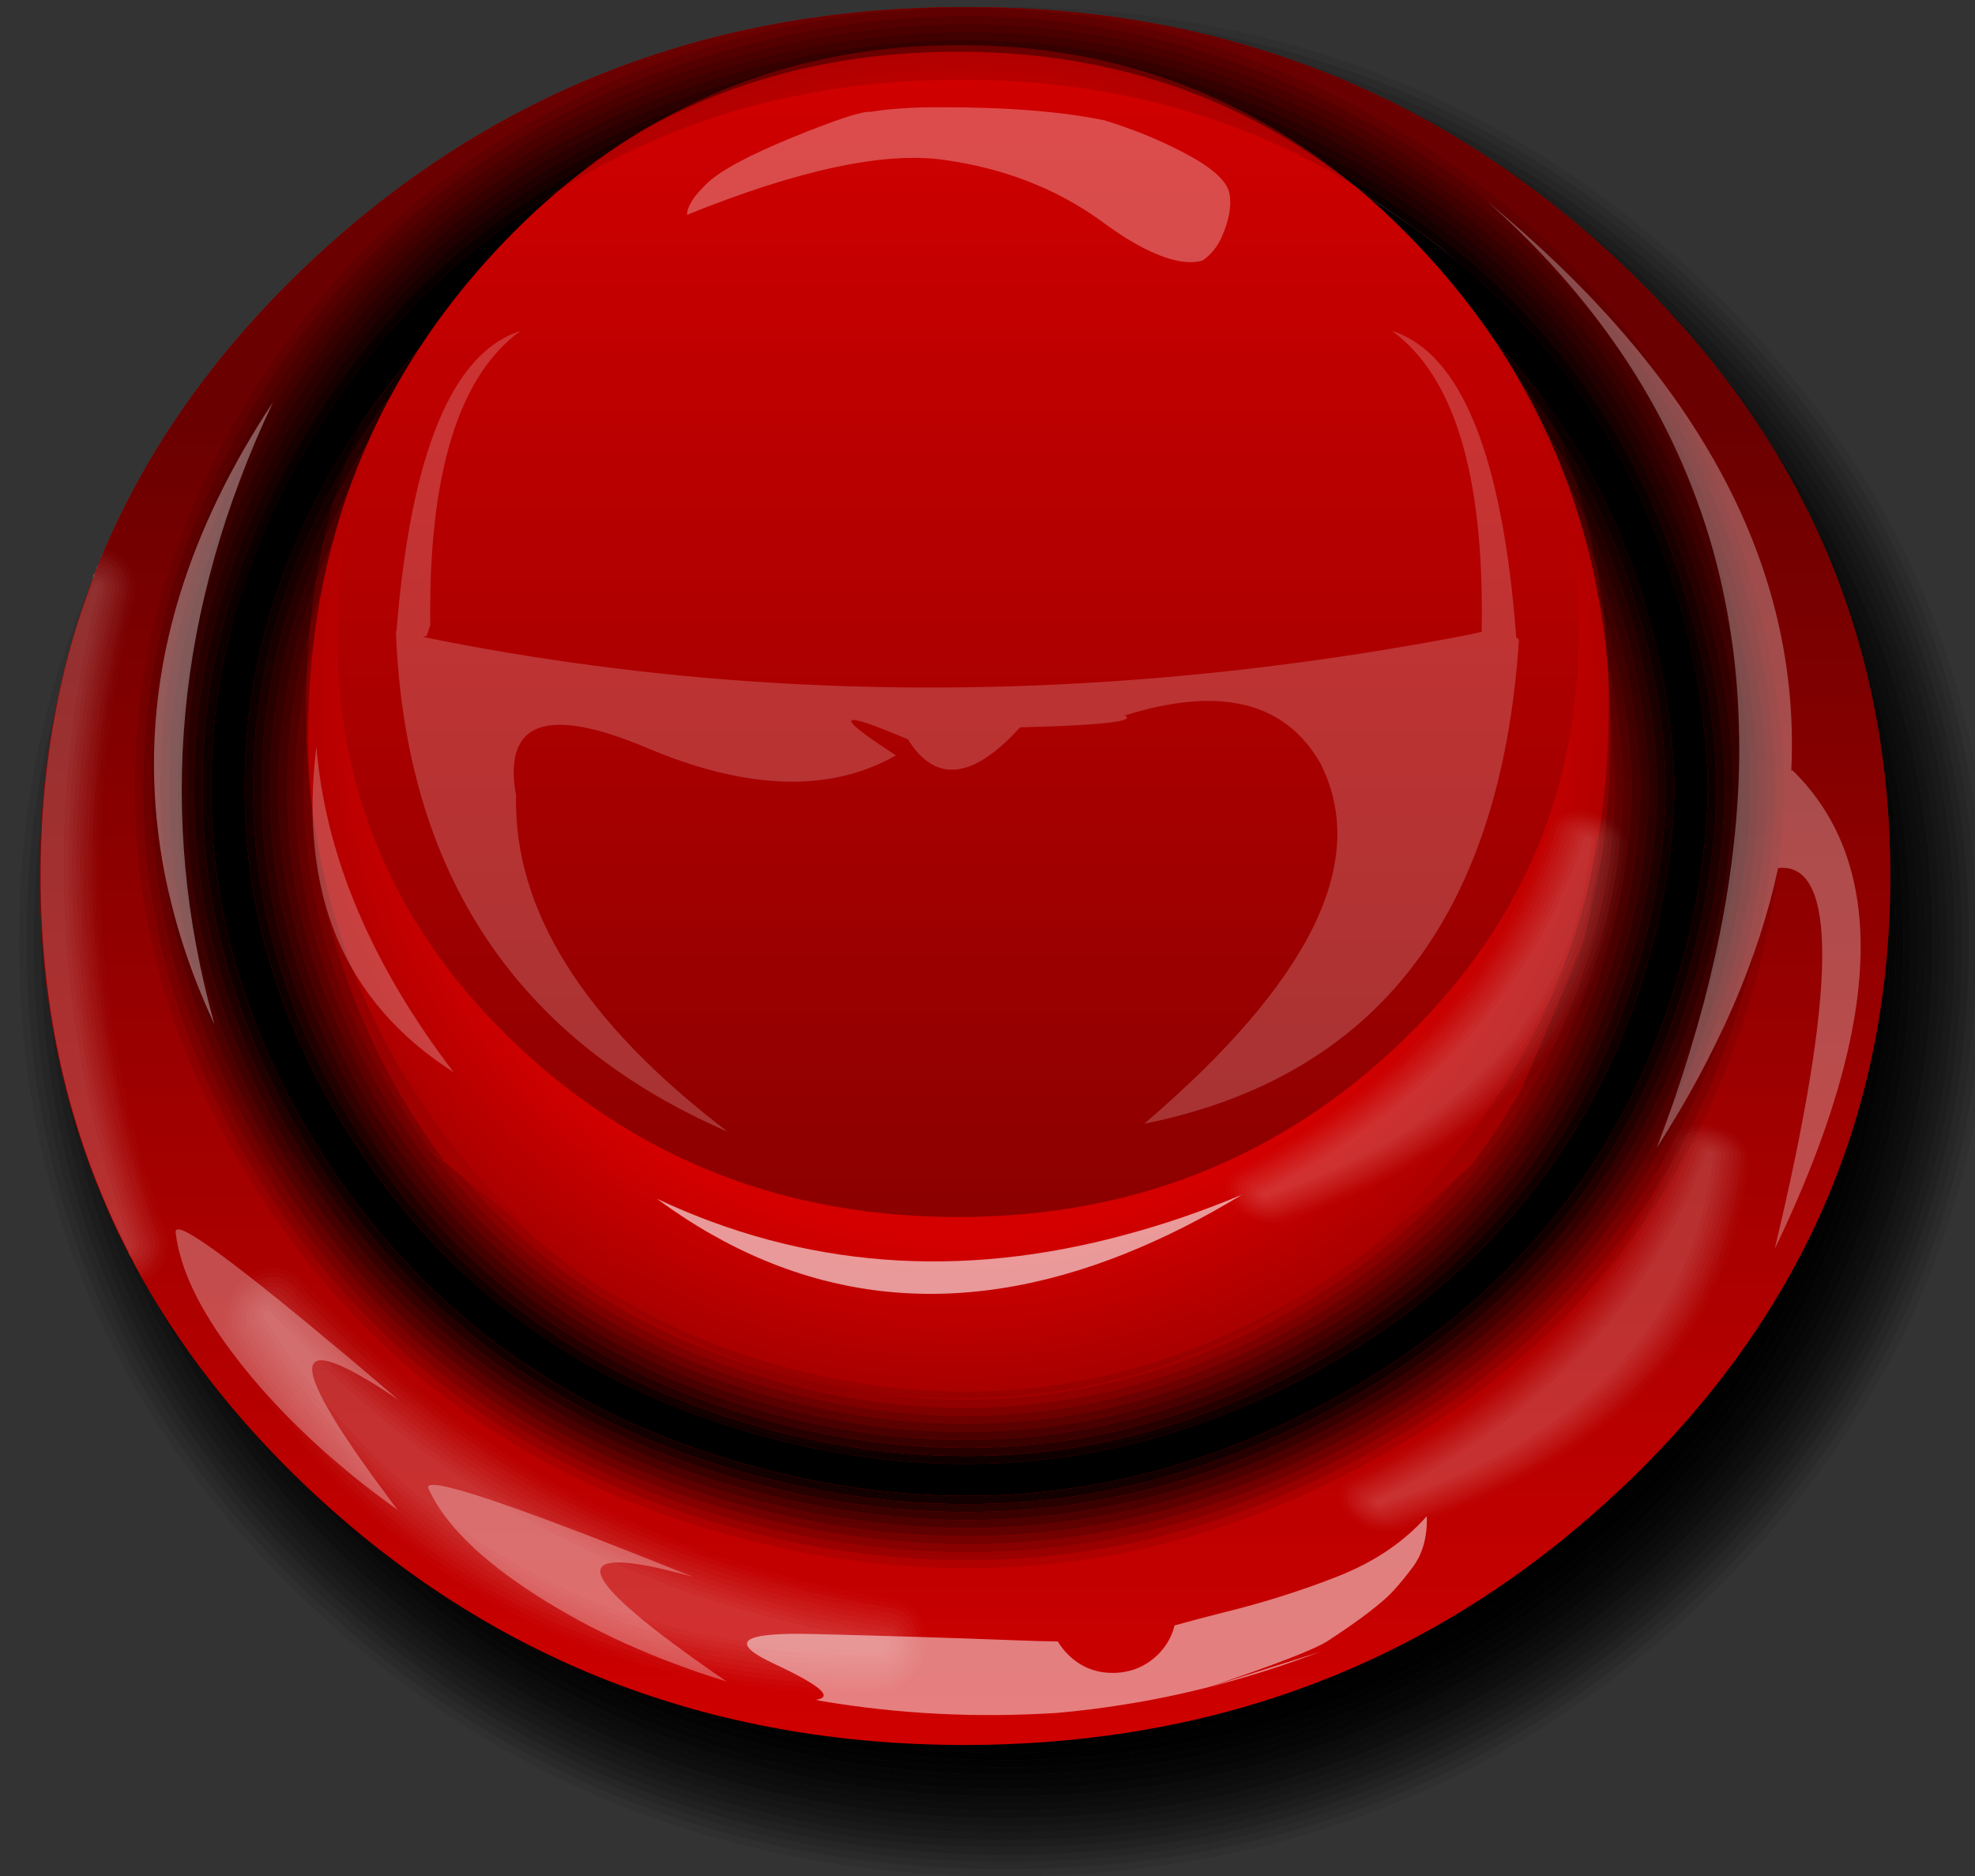 <?xml version="1.0" encoding="utf-8"?>
<!-- Generator: Adobe Illustrator 16.0.0, SVG Export Plug-In . SVG Version: 6.00 Build 0)  -->
<!DOCTYPE svg PUBLIC "-//W3C//DTD SVG 1.1//EN" "http://www.w3.org/Graphics/SVG/1.1/DTD/svg11.dtd">
<svg id="arcade" version="1.1" xmlns="http://www.w3.org/2000/svg" xmlns:xlink="http://www.w3.org/1999/xlink" x="0px" y="0px" width="281px"
	 height="267px" viewBox="0 0 281 267" enable-background="new 0 0 281 267" xml:space="preserve">
<rect x="0" y="0" width="281" height="267" fill="#333333" stroke="none"/>
<symbol  id="classic_buttons_x2F_button_assets_x2F_haze" viewBox="-25.594 -25.409 51.16 50.843">
	<g id="Layer_3_1_">
		<g>
			<path fill-rule="evenodd" clip-rule="evenodd" fill="#FFFFFF" fill-opacity="0.09" d="M22.55,22.575
				c-0.403,0.426-0.928,0.727-1.575,0.9c-0.638,0.173-1.221,0.173-1.75,0c-25.87-8.419-39.986-23.319-42.35-44.7
				c-0.048-0.455,0.127-0.896,0.525-1.325c0.404-0.426,0.929-0.726,1.575-0.9c0.634-0.181,1.217-0.189,1.75-0.025
				c0.537,0.173,0.879,0.473,1.025,0.9C-11.761-4.27,1.755,9.997,22.3,20.225c0.472,0.231,0.73,0.573,0.775,1.025
				C23.125,21.707,22.95,22.148,22.55,22.575z M23.575,21.15c-0.061-0.549-0.377-0.965-0.95-1.25
				C2.156,9.708-11.311-4.509-17.775-22.75c-0.174-0.502-0.583-0.853-1.225-1.05c-0.639-0.199-1.339-0.191-2.1,0.025
				c-0.77,0.207-1.395,0.565-1.875,1.075c-0.484,0.51-0.701,1.035-0.65,1.575c2.378,21.499,16.569,36.481,42.575,44.95
				c0.635,0.208,1.334,0.208,2.1,0c0.779-0.215,1.413-0.582,1.9-1.1C23.428,22.218,23.636,21.693,23.575,21.15z"/>
			<path fill-rule="evenodd" clip-rule="evenodd" fill="#FFFFFF" fill-opacity="0.11" d="M22.175,22.425
				c-0.32,0.343-0.736,0.585-1.25,0.725c-0.518,0.139-0.993,0.139-1.425,0C-6.234,14.773-20.276-0.052-22.625-21.325
				c-0.037-0.369,0.104-0.727,0.425-1.075c0.32-0.342,0.737-0.584,1.25-0.725c0.516-0.138,0.991-0.138,1.425,0
				c0.423,0.14,0.689,0.382,0.8,0.725c6.514,18.361,20.081,32.67,40.7,42.925c0.379,0.195,0.587,0.479,0.625,0.85
				C22.638,21.737,22.497,22.087,22.175,22.425z M22.55,22.575c0.4-0.427,0.575-0.869,0.525-1.325
				c-0.045-0.452-0.304-0.793-0.775-1.025C1.755,9.997-11.761-4.27-18.25-22.575c-0.146-0.427-0.488-0.727-1.025-0.9
				c-0.533-0.164-1.116-0.156-1.75,0.025c-0.646,0.174-1.171,0.475-1.575,0.9c-0.398,0.428-0.573,0.87-0.525,1.325
				c2.364,21.381,16.48,36.281,42.35,44.7c0.529,0.173,1.112,0.173,1.75,0C21.622,23.302,22.146,23.001,22.55,22.575z"/>
			<path fill-rule="evenodd" clip-rule="evenodd" fill="#FFFFFF" fill-opacity="0.129" d="M21.775,22.25
				c-0.235,0.259-0.543,0.443-0.925,0.55c-0.383,0.104-0.732,0.104-1.05,0C-5.815,14.464-19.798-0.286-22.15-21.45
				c-0.026-0.274,0.083-0.541,0.325-0.8c0.245-0.259,0.561-0.442,0.95-0.55c0.38-0.095,0.73-0.087,1.05,0.025
				c0.317,0.099,0.517,0.274,0.6,0.525c6.524,18.404,20.107,32.754,40.75,43.05c0.375,0.42,0.567,0.646,0.575,0.675
				C22.126,21.742,22.018,22,21.775,22.25z M22.175,22.425c0.322-0.338,0.463-0.688,0.425-1.05c-0.038-0.372-0.246-0.655-0.625-0.85
				C1.355,10.27-12.211-4.039-18.725-22.4c-0.11-0.343-0.377-0.585-0.8-0.725c-0.435-0.138-0.909-0.138-1.425,0
				c-0.513,0.141-0.93,0.383-1.25,0.725c-0.32,0.348-0.462,0.706-0.425,1.075C-20.276-0.052-6.234,14.773,19.5,23.15
				c0.432,0.139,0.907,0.139,1.425,0C21.438,23.01,21.855,22.768,22.175,22.425z"/>
			<path fill-rule="evenodd" clip-rule="evenodd" fill="#FFFFFF" fill-opacity="0.149" d="M21.775,22.25
				c0.243-0.25,0.352-0.508,0.325-0.775c-0.008-0.03-0.2-0.255-0.575-0.675C0.882,10.504-12.701-3.846-19.225-22.25
				c-0.083-0.251-0.283-0.426-0.6-0.525c-0.319-0.112-0.669-0.12-1.05-0.025c-0.389,0.108-0.706,0.291-0.95,0.55
				c-0.242,0.259-0.351,0.526-0.325,0.8C-19.798-0.286-5.815,14.464,19.8,22.8c0.318,0.104,0.667,0.104,1.05,0
				C21.231,22.693,21.54,22.509,21.775,22.25z M21.4,22.1c-0.168,0.176-0.385,0.301-0.65,0.375c-0.255,0.061-0.488,0.053-0.7-0.025
				c-25.462-8.286-39.354-22.953-41.675-44c-0.023-0.18,0.044-0.355,0.2-0.525c0.16-0.167,0.368-0.283,0.625-0.35
				c0.253-0.078,0.487-0.086,0.7-0.025c0.22,0.066,0.361,0.183,0.425,0.35C-13.12-3.601,0.538,10.815,21.3,21.15
				c0.186,0.098,0.285,0.239,0.3,0.425C21.623,21.756,21.557,21.931,21.4,22.1z"/>
			<path fill-rule="evenodd" clip-rule="evenodd" fill="#FFFFFF" fill-opacity="0.169" d="M21,21.95
				c-0.076,0.083-0.176,0.142-0.3,0.175c-0.128,0.035-0.245,0.035-0.35,0C-4.993,13.88-18.827-0.711-21.15-21.65
				c-0.003-0.094,0.039-0.186,0.125-0.275c0.076-0.083,0.176-0.142,0.3-0.175c0.127-0.034,0.244-0.034,0.35,0
				c0.114,0.033,0.189,0.091,0.225,0.175c6.571,18.563,20.271,33.029,41.1,43.4c0.092,0.053,0.143,0.128,0.15,0.225
				C21.112,21.787,21.078,21.87,21,21.95z M21.4,22.1c0.157-0.169,0.223-0.344,0.2-0.525c-0.015-0.186-0.115-0.328-0.3-0.425
				C0.538,10.815-13.12-3.601-19.675-22.1c-0.064-0.167-0.206-0.284-0.425-0.35c-0.213-0.061-0.446-0.052-0.7,0.025
				c-0.257,0.066-0.465,0.183-0.625,0.35c-0.156,0.17-0.223,0.345-0.2,0.525c2.321,21.047,16.213,35.714,41.675,44
				c0.212,0.078,0.445,0.086,0.7,0.025C21.015,22.401,21.232,22.276,21.4,22.1z"/>
			<path fill-rule="evenodd" clip-rule="evenodd" fill="#FFFFFF" fill-opacity="0.188" d="M21,21.95
				c0.078-0.081,0.112-0.164,0.1-0.25c-0.007-0.097-0.058-0.172-0.15-0.225c-20.829-10.371-34.529-24.837-41.1-43.4
				c-0.036-0.084-0.111-0.142-0.225-0.175c-0.106-0.034-0.223-0.034-0.35,0c-0.124,0.033-0.224,0.092-0.3,0.175
				c-0.086,0.089-0.128,0.181-0.125,0.275c2.323,20.938,16.157,35.53,41.5,43.775c0.105,0.035,0.222,0.035,0.35,0
				C20.824,22.092,20.924,22.034,21,21.95z"/>
			<path fill-rule="evenodd" clip-rule="evenodd" fill="#FFFFFF" fill-opacity="0.031" d="M23.65,18.95
				C3.398,8.881-9.927-5.169-16.325-23.2c-0.256-0.77-0.864-1.312-1.825-1.625c-0.976-0.302-2.042-0.293-3.2,0.025
				c-1.15,0.315-2.084,0.857-2.8,1.625c-0.719,0.768-1.036,1.56-0.95,2.375c2.403,21.824,16.803,37.032,43.2,45.625
				c0.96,0.312,2.019,0.312,3.175,0c1.16-0.314,2.102-0.855,2.825-1.625c0.721-0.765,1.038-1.557,0.95-2.375
				C24.967,20.001,24.5,19.376,23.65,18.95z M23.3,19.275c0.767,0.374,1.191,0.924,1.275,1.65c0.076,0.732-0.207,1.44-0.85,2.125
				c-0.639,0.678-1.472,1.153-2.5,1.425c-1.037,0.285-1.987,0.293-2.85,0.025C-7.886,15.94-22.211,0.799-24.6-20.925
				c-0.083-0.721,0.193-1.421,0.825-2.1c0.64-0.676,1.473-1.151,2.5-1.425c1.022-0.284,1.964-0.292,2.825-0.025
				c0.871,0.264,1.43,0.73,1.675,1.4C-10.369-4.963,2.989,9.153,23.3,19.275z"/>
			<path fill-rule="evenodd" clip-rule="evenodd" fill="#FFFFFF" fill-opacity="0.051" d="M22.975,19.575
				c0.657,0.337,1.015,0.829,1.075,1.475c0.073,0.637-0.168,1.254-0.725,1.85c-0.563,0.594-1.297,1.011-2.2,1.25
				c-0.893,0.243-1.709,0.243-2.45,0C-7.458,15.648-21.717,0.598-24.1-21c-0.071-0.643,0.171-1.268,0.725-1.875
				c0.556-0.593,1.281-1.009,2.175-1.25c0.896-0.25,1.721-0.258,2.475-0.025c0.757,0.239,1.241,0.655,1.45,1.25
				C-10.836-4.732,2.581,9.426,22.975,19.575z M23.3,19.275C2.989,9.153-10.369-4.963-16.775-23.075
				c-0.246-0.67-0.804-1.136-1.675-1.4c-0.86-0.268-1.802-0.259-2.825,0.025c-1.027,0.274-1.86,0.749-2.5,1.425
				c-0.632,0.679-0.908,1.379-0.825,2.1C-22.211,0.799-7.886,15.94,18.375,24.5c0.863,0.269,1.813,0.26,2.85-0.025
				c1.028-0.272,1.861-0.748,2.5-1.425c0.643-0.685,0.926-1.393,0.85-2.125C24.491,20.199,24.066,19.648,23.3,19.275z"/>
			<path fill-rule="evenodd" clip-rule="evenodd" fill="#FFFFFF" fill-opacity="0.012" d="M23.65,18.95
				c0.851,0.426,1.317,1.051,1.4,1.875c0.088,0.818-0.229,1.61-0.95,2.375c-0.723,0.77-1.665,1.311-2.825,1.625
				c-1.156,0.312-2.214,0.312-3.175,0C-8.297,16.232-22.697,1.024-25.1-20.8c-0.085-0.815,0.231-1.607,0.95-2.375
				c0.716-0.768,1.649-1.31,2.8-1.625c1.158-0.319,2.225-0.327,3.2-0.025c0.96,0.313,1.569,0.855,1.825,1.625
				C-9.927-5.169,3.398,8.881,23.65,18.95z M23.975,18.625C3.798,8.591-9.477-5.409-15.85-23.375
				c-0.292-0.846-0.976-1.437-2.05-1.775c-1.074-0.345-2.249-0.345-3.525,0c-1.283,0.357-2.325,0.965-3.125,1.825
				c-0.789,0.85-1.13,1.725-1.025,2.625C-23.174,1.241-8.716,16.533,17.8,25.175c1.083,0.346,2.275,0.346,3.575,0
				c1.285-0.355,2.326-0.963,3.125-1.825c0.8-0.854,1.149-1.737,1.05-2.65C25.452,19.788,24.927,19.096,23.975,18.625z"/>
			<path fill-rule="evenodd" clip-rule="evenodd" fill="#FFFFFF" fill-opacity="0.071" d="M22.975,19.575
				C2.581,9.426-10.836-4.732-17.275-22.9c-0.209-0.595-0.693-1.011-1.45-1.25c-0.754-0.233-1.579-0.225-2.475,0.025
				c-0.894,0.241-1.619,0.657-2.175,1.25c-0.554,0.607-0.796,1.232-0.725,1.875c2.383,21.598,16.642,36.648,42.775,45.15
				c0.741,0.243,1.557,0.243,2.45,0c0.903-0.239,1.637-0.656,2.2-1.25c0.556-0.596,0.798-1.213,0.725-1.85
				C23.99,20.404,23.632,19.912,22.975,19.575z M23.575,21.15c0.061,0.543-0.147,1.068-0.625,1.575
				c-0.488,0.519-1.121,0.885-1.9,1.1c-0.765,0.208-1.465,0.208-2.1,0c-26.006-8.469-40.197-23.452-42.575-44.95
				c-0.051-0.541,0.166-1.065,0.65-1.575c0.48-0.509,1.105-0.868,1.875-1.075c0.761-0.216,1.461-0.224,2.1-0.025
				c0.643,0.197,1.051,0.547,1.225,1.05c6.464,18.241,19.931,32.458,40.4,42.65C23.198,20.185,23.514,20.601,23.575,21.15z"/>
		</g>
	</g>
</symbol>
<symbol  id="classic_buttons_x2F_button_assets_x2F_hazy_ring_2" viewBox="-103.004 -97.505 205.974 194.977">
	<g id="Layer_3_4_">
		<g>
			<path fill-rule="evenodd" clip-rule="evenodd" fill-opacity="0.498" d="M25.25,89.05h-0.025
				c-25.993,6.627-50.651,3.536-73.975-9.275c-23.312-12.808-38.446-31.574-45.4-56.3c-6.974-24.737-3.732-48.203,9.725-70.4
				C-70.956-69.115-51.23-83.506-25.25-90.1v0.025c25.984-6.636,50.634-3.552,73.95,9.25C72.021-68.009,87.163-49.234,94.125-24.5
				c6.958,24.678,3.724,48.12-9.7,70.325C70.929,67.996,51.205,82.404,25.25,89.05z M52.175-64.275
				c1.709,1.476,3.384,3.034,5.025,4.675c1.546,1.547,3.012,3.122,4.4,4.725c9.174,9.263,15.624,20.505,19.35,33.725
				c5.974,21.222,3.182,41.38-8.375,60.475C60.976,58.395,44.018,70.787,21.7,76.5c-22.356,5.699-43.564,3.041-63.625-7.975
				c-20.05-11.017-33.067-27.159-39.05-48.425c-5.993-21.267-3.201-41.442,8.375-60.525c1.889-3.111,3.922-6.044,6.1-8.8
				c2.618-3.602,5.584-7.06,8.9-10.375c1.608-1.612,3.25-3.146,4.925-4.6c-8.216,6.171-15.157,13.93-20.825,23.275
				c-11.736,19.327-14.577,39.761-8.525,61.3c6.07,21.53,19.262,37.872,39.575,49.025c20.313,11.162,41.788,13.862,64.425,8.1
				l-0.025-0.025c22.609-5.789,39.793-18.338,51.55-37.65C85.201,20.494,88.025,0.085,81.975-21.4
				C76.94-39.259,67.006-53.551,52.175-64.275z M-28.025-90.4c-24.189,6.71-42.839,20.327-55.95,40.85
				c-0.144,0.211-0.285,0.428-0.425,0.65c-0.324,0.486-0.64,0.978-0.95,1.475c-13.608,22.433-16.892,46.15-9.85,71.15
				c7.041,24.999,22.35,43.973,45.925,56.925C-25.699,93.599-0.774,96.724,25.5,90.025c26.238-6.721,46.18-21.288,59.825-43.7
				C98.9,23.883,102.175,0.192,95.15-24.75c-7.041-24.999-22.349-43.974-45.925-56.925c-3.107-1.71-6.241-3.252-9.4-4.625
				C19.052-95.281-2.74-96.864-25.55-91.05C-26.379-90.839-27.204-90.623-28.025-90.4z"/>
			<path fill-rule="evenodd" clip-rule="evenodd" fill-opacity="0.596" d="M25.25,89.05c25.955-6.646,45.679-21.054,59.175-43.225
				c13.424-22.205,16.658-45.647,9.7-70.325C87.163-49.234,72.021-68.009,48.7-80.825c-23.316-12.802-47.966-15.886-73.95-9.25
				V-90.1c-25.98,6.594-45.706,20.985-59.175,43.175c-13.457,22.197-16.699,45.663-9.725,70.4c6.954,24.726,22.087,43.492,45.4,56.3
				c23.324,12.811,47.982,15.902,73.975,9.275H25.25z M-52.675-64.2c3.563-3.073,7.279-5.781,11.15-8.125
				c-13.653,6.958-24.619,17.258-32.9,30.9c-11.871,19.563-14.738,40.247-8.6,62.05c6.141,21.795,19.491,38.336,40.05,49.625
				c20.565,11.3,42.307,14.034,65.225,8.2c22.876-5.863,40.26-18.572,52.15-38.125C86.251,20.757,89.118,0.099,83-21.65
				C76.851-43.453,63.493-60.003,42.925-71.3c-0.481-0.265-0.964-0.523-1.45-0.775c3.708,2.259,7.275,4.859,10.7,7.8
				C67.006-53.551,76.94-39.259,81.975-21.4c6.05,21.485,3.226,41.894-8.475,61.225c-11.757,19.312-28.94,31.861-51.55,37.65
				l0.025,0.025c-22.637,5.762-44.112,3.062-64.425-8.1c-20.313-11.153-33.504-27.495-39.575-49.025
				c-6.052-21.539-3.211-41.973,8.525-61.3C-67.832-50.271-60.891-58.029-52.675-64.2z M83.5,45.325
				c-13.354,21.929-32.871,36.179-58.55,42.75c-25.712,6.564-50.104,3.514-73.175-9.15C-71.291,66.245-86.266,47.67-93.15,23.2
				c-6.897-24.465-3.688-47.673,9.625-69.625c13.32-21.948,32.829-36.181,58.525-42.7c25.712-6.556,50.104-3.498,73.175,9.175
				C71.241-67.278,86.216-48.712,93.1-24.25C99.981,0.165,96.781,23.357,83.5,45.325z"/>
			<path fill-rule="evenodd" clip-rule="evenodd" fill-opacity="0.09" d="M80.6,5.775c-0.106,1.035-0.223,2.06-0.35,3.075h-1.025
				c-1.269,9.753-4.694,19.245-10.275,28.475l-0.025,0.025C57.9,55.452,41.792,67.218,20.6,72.65
				c-21.232,5.414-41.374,2.889-60.425-7.575c-19.047-10.466-31.414-25.799-37.1-46c-0.968-3.439-1.693-6.847-2.175-10.225h-1.05
				c0.49,3.46,1.231,6.952,2.225,10.475c5.756,20.465,18.281,35.999,37.575,46.6C-21.047,76.527-0.638,79.085,20.875,73.6
				l-0.025,0.025c21.492-5.505,37.825-17.438,49-35.8C76.12,27.469,79.704,16.786,80.6,5.775z M-87.175-50.4
				c-0.595,0.326-1.195,0.651-1.8,0.975c-14.19,23.395-17.616,48.128-10.275,74.2c7.338,26.063,23.296,45.847,47.875,59.35
				C-26.79,97.626-0.798,100.884,26.6,93.9c27.348-7.004,48.131-22.187,62.35-45.55l0.025-0.025
				c14.156-23.406,17.572-48.114,10.25-74.125c-7.347-26.064-23.313-45.847-47.9-59.35c-3.019-1.66-6.369-2.936-10.05-3.825
				c3.195,1.395,6.37,2.961,9.525,4.7C75.132-70.916,90.932-51.341,98.2-25.55c7.254,25.748,3.879,50.207-10.125,73.375L88.05,47.85
				C73.972,70.962,53.397,85.979,26.325,92.9v0.025c-27.117,6.913-52.842,3.688-77.175-9.675
				c-24.332-13.368-40.132-32.951-47.4-58.75c-7.264-25.799-3.872-50.274,10.175-73.425C-87.774-49.418-87.474-49.91-87.175-50.4z
				 M-86.75-51.05c13.557-21.227,32.849-35.302,57.875-42.225l2.25-1.65c-27.376,6.947-48.159,22.114-62.35,45.5L-86.75-51.05z"/>
			<path fill-rule="evenodd" clip-rule="evenodd" fill-opacity="0.196" d="M-80.15,8.85h-0.5c-0.453-3.598-0.678-7.29-0.675-11.075
				c-0.004-5.176,0.413-10.176,1.25-15c-2.829,11.878-2.462,24.153,1.1,36.825c5.843,20.729,18.543,36.462,38.1,47.2
				c19.556,10.748,40.231,13.348,62.025,7.8l-0.025-0.025c21.776-5.572,38.326-17.655,49.65-36.25
				C81.836,20.046,84.653,0.771,79.225-19.5c1.135,5.519,1.702,11.278,1.7,17.275c0,1.236-0.024,2.461-0.075,3.675L80.6,5.775
				c-0.896,11.011-4.48,21.694-10.75,32.05c-11.175,18.361-27.508,30.295-49,35.8l0.025-0.025
				c-21.513,5.485-41.922,2.927-61.225-7.675c-19.294-10.601-31.819-26.134-37.575-46.6C-78.918,15.802-79.66,12.311-80.15,8.85z
				 M-86.75-51.05c-0.139,0.218-0.281,0.435-0.425,0.65c-0.299,0.49-0.599,0.982-0.9,1.475
				C-102.122-25.774-105.514-1.299-98.25,24.5c7.268,25.799,23.068,45.382,47.4,58.75c24.333,13.363,50.058,16.588,77.175,9.675
				V92.9c27.072-6.92,47.647-21.938,61.725-45.05l0.025-0.025C102.08,24.657,105.455,0.198,98.2-25.55
				c-7.269-25.791-23.068-45.366-47.4-58.725c-3.155-1.739-6.33-3.306-9.525-4.7c-21.492-9.345-44.033-11.011-67.625-5l0.025,0.025
				c-0.858,0.214-1.708,0.439-2.55,0.675C-53.901-86.352-73.193-72.277-86.75-51.05z M87.15,47.325
				C73.214,70.212,52.847,85.087,26.05,91.95c-26.836,6.841-52.294,3.65-76.375-9.575C-74.394,69.152-90.019,49.777-97.2,24.25
				c-7.195-25.536-3.845-49.761,10.05-72.675C-73.249-71.334-52.891-86.192-26.075-93v0.025c26.828-6.85,52.278-3.667,76.35,9.55
				c24.077,13.231,39.71,32.614,46.9,58.15C104.353,0.202,101.012,24.402,87.15,47.325z"/>
			<path fill-rule="evenodd" clip-rule="evenodd" fill-opacity="0.294" d="M-80.075-17.225c0.881-5.042,2.223-9.892,4.025-14.55
				c-7.68,16.414-8.989,33.622-3.925,51.625c5.913,20.993,18.771,36.926,38.575,47.8c19.809,10.886,40.75,13.52,62.825,7.9
				c22.042-5.646,38.792-17.888,50.25-36.725c11.415-18.85,14.173-38.75,8.275-59.7c-1.869-6.627-4.427-12.752-7.675-18.375
				c3.214,6.208,5.531,12.791,6.95,19.75c5.428,20.271,2.611,39.546-8.45,57.825c-11.324,18.595-27.874,30.678-49.65,36.25
				L21.15,74.6c-21.794,5.548-42.469,2.948-62.025-7.8c-19.557-10.737-32.257-26.471-38.1-47.2
				C-82.538,6.928-82.904-5.347-80.075-17.225z M87.15,47.325c13.862-22.923,17.203-47.124,10.025-72.6
				c-7.189-25.536-22.823-44.919-46.9-58.15c-24.072-13.217-49.522-16.4-76.35-9.55V-93c-26.816,6.808-47.174,21.666-61.075,44.575
				C-101.045-25.511-104.396-1.286-97.2,24.25c7.182,25.527,22.807,44.902,46.875,58.125C-26.245,95.6-0.786,98.792,26.05,91.95
				C52.847,85.087,73.214,70.212,87.15,47.325z M-84.4-48.9c0.14-0.222,0.281-0.438,0.425-0.65l-2.275,1.625
				c13.759-22.667,33.909-37.367,60.45-44.1l-2.225,1.625c0.821-0.223,1.646-0.439,2.475-0.65c22.81-5.814,44.602-4.231,65.375,4.75
				c3.646,0.869,6.955,2.119,9.925,3.75c23.831,13.087,39.306,32.262,46.425,57.525c7.103,25.213,3.794,49.164-9.925,71.85
				c-13.795,22.646-33.954,37.362-60.475,44.15c-26.555,6.778-51.747,3.628-75.575-9.45c-23.823-13.096-39.289-32.279-46.4-57.55
				c-7.119-25.264-3.802-49.23,9.95-71.9C-85.635-48.254-85.019-48.579-84.4-48.9z"/>
			<path fill-rule="evenodd" clip-rule="evenodd" fill-opacity="0.694" d="M-26.95-86.55c0.828-0.222,1.662-0.439,2.5-0.65
				l-2.3,1.675c0.851-0.245,1.709-0.478,2.575-0.7l-10.05,7.325c-1.245,0.483-2.47,0.991-3.675,1.525l-4.35,3.15
				c-2.403,1.213-4.728,2.53-6.975,3.95L-58.1-63.8c-2.021,1.698-3.963,3.499-5.825,5.4l-4.2,3.1
				c-0.856,0.969-1.689,1.961-2.5,2.975L-70.95-52.1c1.639-0.84,3.264-1.665,4.875-2.475c-3.382,3.843-6.466,8.06-9.25,12.65
				c-12.014,19.8-14.914,40.733-8.7,62.8c6.21,22.067,19.719,38.817,40.525,50.25c20.809,11.43,42.809,14.188,66,8.275
				c23.168-5.93,40.776-18.788,52.825-38.575C87.312,21.012,90.203,0.095,84-21.925C77.781-43.984,64.264-60.726,43.45-72.15
				c-10.571-5.814-21.446-9.39-32.625-10.725c3.747-0.586,7.305-0.953,10.675-1.1c2.577-0.139,5.043-0.147,7.4-0.025
				c7.313,0.427,13.563,2.068,18.75,4.925c22.819,12.536,37.636,30.903,44.45,55.1c6.805,24.144,3.638,47.077-9.5,68.8
				c-13.213,21.695-32.521,35.795-57.925,42.3C-0.755,93.609-24.88,90.584-47.7,78.05c-22.819-12.536-37.636-30.903-44.45-55.1
				c-6.812-24.201-3.628-47.159,9.55-68.875c13.171-21.705,32.463-35.78,57.875-42.225L-26.95-86.55z M-41.525-72.325
				c6.386-3.864,13.195-6.722,20.425-8.575c6.608-1.671,13.566-2.496,20.875-2.475c15.459-0.003,29.359,3.764,41.7,11.3
				c0.485,0.252,0.969,0.511,1.45,0.775C63.493-60.003,76.851-43.453,83-21.65c6.118,21.749,3.251,42.407-8.6,61.975
				C62.51,59.878,45.126,72.587,22.25,78.45c-22.918,5.833-44.66,3.1-65.225-8.2c-20.559-11.289-33.909-27.83-40.05-49.625
				c-6.138-21.803-3.271-42.486,8.6-62.05C-66.144-55.067-55.178-65.367-41.525-72.325z M83.5,45.325
				c13.281-21.968,16.481-45.16,9.6-69.575c-6.884-24.462-21.859-43.028-44.925-55.7C25.104-92.623,0.712-95.681-25-89.125
				c-25.696,6.519-45.205,20.752-58.525,42.7C-96.838-24.473-100.047-1.265-93.15,23.2c6.884,24.47,21.859,43.045,44.925,55.725
				c23.071,12.665,47.463,15.714,73.175,9.15C50.629,81.504,70.146,67.254,83.5,45.325z M-80.35-47.55l-2.25,1.625
				c0.606-0.329,1.215-0.654,1.825-0.975C-80.635-47.122-80.493-47.339-80.35-47.55z"/>
			<path fill-rule="evenodd" clip-rule="evenodd" fill-opacity="0.898" d="M-37.9-77.375C-49.768-72.246-59.843-64.888-68.125-55.3
				l4.2-3.1c1.862-1.901,3.804-3.702,5.825-5.4l8.875-6.475c2.247-1.42,4.572-2.737,6.975-3.95L-37.9-77.375z M-80.775-46.9
				c-0.315,0.486-0.624,0.978-0.925,1.475l2.275-1.625c12.368-19.299,29.926-32.124,52.675-38.475l2.3-1.675
				c-0.838,0.211-1.672,0.428-2.5,0.65c-23.069,6.43-40.869,19.43-53.4,39C-80.493-47.339-80.635-47.122-80.775-46.9z
				 M-75.675-48.625l-5.125,3.7c0.613-0.324,1.221-0.649,1.825-0.975c1.286-0.687,2.561-1.371,3.825-2.05
				c0.679-0.348,1.354-0.697,2.025-1.05c-1.405,1.946-2.747,3.971-4.025,6.075C-89.46-22.644-92.435-1.203-86.075,21.4
				c6.368,22.596,20.209,39.746,41.525,51.45c21.313,11.715,43.847,14.548,67.6,8.5c23.719-6.08,41.744-19.255,54.075-39.525
				C89.414,21.53,92.389,0.105,86.05-22.45C79.674-45.046,65.824-62.196,44.5-73.9c-6.615-3.636-13.348-6.411-20.2-8.325
				c1.288-0.004,2.546,0.03,3.775,0.1c3.16,0.159,6.118,0.551,8.875,1.175c3.554,0.818,6.771,2.019,9.65,3.6
				c22.31,12.256,36.793,30.214,43.45,53.875c6.661,23.617,3.569,46.05-9.275,67.3C67.854,65.037,48.97,78.82,24.125,85.175
				c-24.869,6.35-48.46,3.4-70.775-8.85c-22.31-12.265-36.793-30.231-43.45-53.9c-6.675-23.665-3.575-46.115,9.3-67.35
				c0.31-0.498,0.627-0.99,0.95-1.475c-0.618,0.321-1.234,0.646-1.85,0.975C-94.735-23.945-97.885-1.237-91.15,22.7
				c6.744,23.933,21.402,42.1,43.975,54.5c22.575,12.396,46.442,15.388,71.6,8.975c25.121-6.438,44.212-20.388,57.275-41.85
				c12.995-21.487,16.128-44.17,9.4-68.05c-6.744-23.933-21.402-42.1-43.975-54.5c-4.156-2.284-9.006-3.776-14.55-4.475
				c-2.488-0.322-5.121-0.48-7.9-0.475c-2.289,0.007-4.672,0.124-7.15,0.35c9.015,1.798,17.832,5.065,26.45,9.8
				C65.036-61.456,78.711-44.506,85-22.175c6.279,22.283,3.354,43.45-8.775,63.5c-12.19,20.029-30.007,33.045-53.45,39.05
				C-0.697,86.36-22.963,83.568-44.025,72C-65.086,60.431-78.761,43.481-85.05,21.15c-6.292-22.338-3.358-43.53,8.8-63.575
				c1.993-3.28,4.135-6.372,6.425-9.275c-1.396,0.725-2.804,1.458-4.225,2.2C-74.59-49.206-75.131-48.914-75.675-48.625z"/>
			<path fill-rule="evenodd" clip-rule="evenodd" d="M-75.675-48.625l4.725-3.475l0.325-0.225c0.811-1.014,1.644-2.005,2.5-2.975
				c8.282-9.588,18.357-16.946,30.225-22.075c1.205-0.534,2.43-1.042,3.675-1.525l10.05-7.325c-0.866,0.222-1.725,0.456-2.575,0.7
				c-22.749,6.352-40.307,19.176-52.675,38.475c-0.144,0.211-0.286,0.428-0.425,0.65c-0.323,0.485-0.64,0.977-0.95,1.475
				C-93.675-23.69-96.775-1.24-90.1,22.425c6.657,23.669,21.14,41.636,43.45,53.9c22.314,12.25,45.906,15.2,70.775,8.85
				c24.845-6.354,43.729-20.138,56.65-41.35c12.844-21.25,15.936-43.684,9.275-67.3C83.393-47.136,68.91-65.094,46.6-77.35
				c-2.879-1.582-6.096-2.782-9.65-3.6c-2.757-0.624-5.715-1.016-8.875-1.175c-1.229-0.07-2.488-0.104-3.775-0.1
				c6.852,1.915,13.585,4.689,20.2,8.325c21.324,11.704,35.174,28.854,41.55,51.45c6.339,22.556,3.364,43.98-8.925,64.275
				C64.794,62.095,46.769,75.271,23.05,81.35c-23.753,6.048-46.287,3.215-67.6-8.5C-65.866,61.146-79.708,43.996-86.075,21.4
				c-6.359-22.603-3.385-44.044,8.925-64.325c1.278-2.104,2.62-4.129,4.025-6.075c-0.671,0.353-1.346,0.702-2.025,1.05
				c-1.265,0.68-2.54,1.363-3.825,2.05c-0.604,0.326-1.212,0.651-1.825,0.975L-75.675-48.625z"/>
			<path fill-rule="evenodd" clip-rule="evenodd" fill-opacity="0.796" d="M-80.775-46.9c-0.61,0.321-1.219,0.646-1.825,0.975
				l2.25-1.625c12.531-19.57,30.331-32.57,53.4-39l2.225-1.6C-50.137-81.705-69.429-67.63-82.6-45.925
				C-95.778-24.209-98.961-1.251-92.15,22.95c6.813,24.197,21.63,42.563,44.45,55.1c22.82,12.535,46.945,15.56,72.375,9.075
				c25.404-6.504,44.712-20.604,57.925-42.3c13.138-21.723,16.305-44.657,9.5-68.8c-6.814-24.197-21.631-42.564-44.45-55.1
				C42.463-81.932,36.213-83.573,28.9-84c-2.356-0.122-4.823-0.114-7.4,0.025c-3.37,0.147-6.928,0.514-10.675,1.1
				C22.004-81.54,32.879-77.964,43.45-72.15C64.264-60.726,77.781-43.984,84-21.925c6.203,22.02,3.312,42.937-8.675,62.75
				C63.276,60.612,45.668,73.47,22.5,79.4c-23.191,5.914-45.191,3.155-66-8.275c-20.806-11.433-34.314-28.183-40.525-50.25
				c-6.214-22.066-3.314-43,8.7-62.8c2.784-4.591,5.868-8.808,9.25-12.65c-1.611,0.81-3.236,1.635-4.875,2.475l-4.725,3.475
				c0.543-0.289,1.085-0.581,1.625-0.875c1.42-0.742,2.829-1.475,4.225-2.2c-2.29,2.904-4.432,5.996-6.425,9.275
				C-88.408-22.38-91.341-1.188-85.05,21.15C-78.761,43.481-65.086,60.431-44.025,72c21.062,11.568,43.328,14.36,66.8,8.375
				c23.443-6.004,41.26-19.021,53.45-39.05C88.354,21.275,91.279,0.108,85-22.175c-6.289-22.332-19.964-39.281-41.025-50.85
				c-8.619-4.735-17.436-8.002-26.45-9.8c2.478-0.226,4.861-0.342,7.15-0.35c2.779-0.005,5.413,0.153,7.9,0.475
				c5.544,0.699,10.394,2.191,14.55,4.475c22.573,12.4,37.231,30.567,43.975,54.5c6.729,23.88,3.595,46.563-9.4,68.05
				c-13.063,21.462-32.155,35.412-57.275,41.85c-25.158,6.413-49.024,3.421-71.6-8.975C-69.748,64.8-84.406,46.633-91.15,22.7
				c-6.735-23.938-3.585-46.646,9.45-68.125c0.616-0.33,1.232-0.654,1.85-0.975c0.14-0.222,0.281-0.438,0.425-0.65l-2.275,1.625
				C-81.398-45.922-81.09-46.414-80.775-46.9z"/>
			<path fill-rule="evenodd" clip-rule="evenodd" fill-opacity="0.396" d="M-76.05-31.775c2.38-6.153,5.564-11.969,9.55-17.45
				c-2.178,2.756-4.211,5.689-6.1,8.8C-84.176-21.342-86.968-1.167-80.975,20.1c5.983,21.266,19,37.408,39.05,48.425
				C-21.864,79.541-0.656,82.199,21.7,76.5c22.318-5.713,39.276-18.105,50.875-37.175C84.132,20.23,86.924,0.072,80.95-21.15
				C77.224-34.37,70.774-45.612,61.6-54.875c4.262,4.917,7.82,10.126,10.675,15.625c3.248,5.623,5.807,11.748,7.675,18.375
				c5.898,20.951,3.139,40.851-8.275,59.7C60.217,57.662,43.467,69.903,21.425,75.55c-22.075,5.62-43.016,2.986-62.825-7.9
				c-19.804-10.874-32.662-26.807-38.575-47.8C-85.039,1.847-83.73-15.361-76.05-31.775z M39.825-86.3
				c3.159,1.373,6.292,2.915,9.4,4.625C72.801-68.724,88.109-49.749,95.15-24.75c7.025,24.942,3.75,48.633-9.825,71.075
				C71.68,68.737,51.738,83.304,25.5,90.025c-26.274,6.699-51.199,3.574-74.775-9.375C-72.851,67.698-88.159,48.724-95.2,23.725
				c-7.042-25-3.758-48.717,9.85-71.15c0.31-0.498,0.626-0.989,0.95-1.475c-0.619,0.321-1.235,0.646-1.85,0.975
				c-13.752,22.669-17.069,46.636-9.95,71.9c7.111,25.271,22.578,44.454,46.4,57.55c23.828,13.079,49.02,16.229,75.575,9.45
				c26.521-6.788,46.68-21.504,60.475-44.15c13.719-22.687,17.027-46.637,9.925-71.85C89.056-50.288,73.581-69.463,49.75-82.55
				C46.78-84.181,43.472-85.431,39.825-86.3z M-83.975-49.55c13.111-20.523,31.761-34.14,55.95-40.85l2.225-1.625
				c-26.541,6.733-46.691,21.434-60.45,44.1L-83.975-49.55z"/>
		</g>
	</g>
</symbol>
<symbol  id="classic_buttons_x2F_button_assets_x2F_hazy_ring_3" viewBox="-103 -97.472 205.976 194.944">
	<g id="Layer_3_2_">
		<path fill-rule="evenodd" clip-rule="evenodd" fill-opacity="0.196" d="M62.25,48.4c-10.556,12.451-24.356,20.859-41.4,25.225
			l0.025-0.025c-21.513,5.485-41.922,2.927-61.225-7.675c-8.731-4.797-16.073-10.605-22.025-17.425
			c-0.018-0.016-0.035-0.032-0.05-0.05c-0.242-0.211-0.484-0.419-0.725-0.625l-0.9-0.85c-1.733-2.29-3.333-4.64-4.8-7.05L-70.3,37.5
			l-7.5-17.75c-0.044-0.142-0.085-0.284-0.125-0.425c-0.07-0.247-0.137-0.497-0.2-0.75l-2.125-10.2
			c-0.734-4.766-1.101-9.691-1.1-14.775c0-0.6,0.008-1.2,0.025-1.8c-0.367,2.747-0.575,5.472-0.625,8.175v0.05
			c0.119,6.417,1.11,12.941,2.975,19.575c5.843,20.729,18.543,36.462,38.1,47.2c19.556,10.748,40.231,13.348,62.025,7.8
			l-0.025-0.025c18.904-4.837,33.871-14.579,44.9-29.225c-0.659,0.534-1.301,1.051-1.925,1.55l-0.025,0.025
			C63.449,47.429,62.84,47.92,62.25,48.4z M26.325,92.925V92.9c27.072-6.92,47.647-21.938,61.725-45.05l0.025-0.025
			c9.288-15.366,13.905-31.299,13.85-47.8v-0.05c0.055-16.501-4.562-32.434-13.85-47.8L88.05-47.85
			C73.972-70.962,53.397-85.979,26.325-92.9v-0.025c-27.117-6.913-52.842-3.688-77.175,9.675
			c-24.332,13.368-40.132,32.951-47.4,58.75c-2.335,8.295-3.569,16.454-3.7,24.475v0.05c0.131,8.021,1.365,16.18,3.7,24.475
			c7.268,25.799,23.068,45.382,47.4,58.75C-26.517,96.613-0.792,99.838,26.325,92.925z M81.325-9.2
			c0.017,0.931,0.025,1.865,0.025,2.8c0.001,4.231-0.249,8.356-0.75,12.375c-0.687,8.045-2.812,15.92-6.375,23.625
			c-2.592,5.997-5.9,11.68-9.925,17.05l1.8-1.4c1.646-2.201,3.204-4.509,4.675-6.925c7.451-12.313,11.159-25.08,11.125-38.3v-0.05
			C81.908-3.105,81.716-6.164,81.325-9.2z M87.15,47.325C73.214,70.212,52.847,85.087,26.05,91.95
			c-26.836,6.841-52.294,3.65-76.375-9.575C-74.394,69.152-90.019,49.777-97.2,24.25c-2.313-8.21-3.539-16.286-3.675-24.225v-0.05
			c0.136-7.939,1.361-16.015,3.675-24.225c7.182-25.527,22.807-44.902,46.875-58.125C-26.245-95.6-0.786-98.792,26.05-91.95
			c26.797,6.863,47.164,21.738,61.1,44.625c9.194,15.205,13.761,30.972,13.7,47.3v0.05C100.911,16.354,96.344,32.12,87.15,47.325z"
			/>
		<path fill-rule="evenodd" clip-rule="evenodd" fill-opacity="0.09" d="M-62.375,48.5c5.952,6.819,13.293,12.627,22.025,17.425
			C-21.047,76.527-0.638,79.085,20.875,73.6l-0.025,0.025c17.043-4.366,30.844-12.774,41.4-25.225
			c-1.713,1.375-3.255,2.616-4.625,3.725L56.65,52.9c-9.681,9.488-21.698,16.072-36.05,19.75
			c-21.232,5.414-41.374,2.889-60.425-7.575c-5.705-3.135-10.813-6.71-15.325-10.725C-57.62,52.542-60.028,50.593-62.375,48.5z
			 M26.325,92.925c-27.117,6.913-52.842,3.688-77.175-9.675c-24.332-13.368-40.132-32.951-47.4-58.75
			c-2.335-8.295-3.569-16.454-3.7-24.475v-0.05c0.131-8.021,1.365-16.18,3.7-24.475c7.268-25.799,23.068-45.382,47.4-58.75
			c24.333-13.363,50.058-16.588,77.175-9.675v0.025c27.072,6.92,47.647,21.938,61.725,45.05l0.025,0.025
			c9.288,15.366,13.905,31.299,13.85,47.8v0.05c0.055,16.501-4.562,32.434-13.85,47.8L88.05,47.85
			C73.972,70.962,53.397,85.979,26.325,92.9V92.925z M-77.8,19.75c-0.109-0.393-0.217-0.784-0.325-1.175
			c0.063,0.253,0.13,0.503,0.2,0.75C-77.885,19.466-77.844,19.608-77.8,19.75z M80.6,5.975c-1.039,8.349-3.164,16.224-6.375,23.625
			C77.788,21.896,79.913,14.021,80.6,5.975z M88.975,48.325c9.391-15.527,14.057-31.627,14-48.3v-0.05
			c0.057-16.674-4.61-32.774-14-48.3L88.95-48.35C74.731-71.713,53.948-86.896,26.6-93.9c-27.398-6.984-53.39-3.726-77.975,9.775
			c-24.579,13.503-40.537,33.287-47.875,59.35c-2.362,8.388-3.612,16.638-3.75,24.75v0.05c0.138,8.112,1.388,16.362,3.75,24.75
			c7.338,26.063,23.296,45.847,47.875,59.35C-26.79,97.626-0.798,100.884,26.6,93.9c27.348-7.004,48.131-22.187,62.35-45.55
			L88.975,48.325z"/>
		<path fill-rule="evenodd" clip-rule="evenodd" fill-opacity="0.596" d="M22.15-89.8c3.739,1.085,7.364,2.46,10.875,4.125
			c21.733,7.331,38.558,20.781,50.475,40.35c8.804,14.562,13.179,29.663,13.125,45.3v0.05c0.054,15.638-4.321,30.738-13.125,45.3
			c-13.354,21.929-32.871,36.179-58.55,42.75c-25.712,6.564-50.104,3.514-73.175-9.15C-71.291,66.245-86.266,47.67-93.15,23.2
			c-2.214-7.854-3.389-15.58-3.525-23.175v-0.05c0.136-7.596,1.311-15.321,3.525-23.175c6.884-24.47,21.859-43.045,44.925-55.725
			c5.349-2.937,10.766-5.353,16.25-7.25c4.675-2.116,9.542-3.725,14.6-4.825c-10.714,1.879-21.172,5.621-31.375,11.225
			c-23.312,12.808-38.446,31.574-45.4,56.3c-2.241,7.948-3.424,15.765-3.55,23.45v0.05c0.126,7.686,1.31,15.502,3.55,23.45
			c6.954,24.726,22.087,43.492,45.4,56.3c23.324,12.811,47.982,15.902,73.975,9.275h0.025c25.955-6.646,45.679-21.054,59.175-43.225
			c8.901-14.723,13.318-29.99,13.25-45.8v-0.05c0.068-15.811-4.349-31.077-13.25-45.8C70.929-67.996,51.205-82.404,25.25-89.05
			h-0.025C24.198-89.312,23.173-89.562,22.15-89.8z M-78.125-31.325c0.616-2.271,1.324-4.504,2.125-6.7
			c-2.927,5.367-5.269,11.167-7.025,17.4c-1.965,6.981-3.007,13.848-3.125,20.6v0.05c0.118,6.752,1.16,13.619,3.125,20.6
			c6.141,21.795,19.491,38.336,40.05,49.625c20.565,11.3,42.307,14.034,65.225,8.2c22.876-5.863,40.26-18.572,52.15-38.125
			c7.847-12.956,11.755-26.389,11.725-40.3v-0.05c0.027-12.66-3.206-24.927-9.7-36.8c0.684,1.963,1.292,3.955,1.825,5.975
			c4.571,9.998,6.846,20.273,6.825,30.825v0.05c0.027,13.739-3.831,27.005-11.575,39.8c-11.757,19.312-28.94,31.861-51.55,37.65
			l0.025,0.025c-22.637,5.762-44.112,3.062-64.425-8.1c-20.313-11.153-33.504-27.495-39.575-49.025
			c-1.938-6.896-2.963-13.68-3.075-20.35v-0.05c0.112-6.67,1.137-13.454,3.075-20.35C-80.951-24.185-79.651-27.834-78.125-31.325z"
			/>
		<path fill-rule="evenodd" clip-rule="evenodd" fill-opacity="0.498" d="M-17.375-91C-11.82-92.218-6.028-92.826,0-92.825
			c7.334-0.001,14.318,0.898,20.95,2.7c0.401,0.108,0.801,0.216,1.2,0.325c1.023,0.238,2.048,0.488,3.075,0.75h0.025
			c25.955,6.646,45.679,21.054,59.175,43.225c8.901,14.723,13.318,29.99,13.25,45.8v0.05c0.068,15.811-4.349,31.077-13.25,45.8
			C70.929,67.996,51.205,82.404,25.25,89.05h-0.025c-25.993,6.627-50.651,3.536-73.975-9.275
			c-23.312-12.808-38.446-31.574-45.4-56.3c-2.241-7.948-3.424-15.765-3.55-23.45v-0.05c0.126-7.686,1.31-15.502,3.55-23.45
			c6.954-24.726,22.087-43.492,45.4-56.3C-38.547-85.379-28.089-89.121-17.375-91z M-79.825-23.85c0.46-2.536,1.027-5.027,1.7-7.475
			c-1.526,3.491-2.826,7.141-3.9,10.95c-1.938,6.896-2.963,13.68-3.075,20.35v0.05c0.112,6.67,1.137,13.454,3.075,20.35
			c6.07,21.53,19.262,37.872,39.575,49.025c20.313,11.162,41.788,13.862,64.425,8.1l-0.025-0.025
			c22.609-5.789,39.793-18.338,51.55-37.65c7.744-12.795,11.603-26.062,11.575-39.8v-0.05c0.021-10.552-2.254-20.827-6.825-30.825
			c0.562,2.078,1.045,4.187,1.45,6.325c2.885,7.995,4.318,16.161,4.3,24.5v0.05c0.031,13.566-3.778,26.666-11.425,39.3
			C60.976,58.395,44.018,70.787,21.7,76.5c-22.356,5.699-43.564,3.041-63.625-7.975c-20.05-11.017-33.067-27.159-39.05-48.425
			c-1.917-6.804-2.934-13.495-3.05-20.075v-0.05c0.116-6.58,1.133-13.272,3.05-20.075C-80.617-21.372-80.234-22.622-79.825-23.85z
			 M85.325,46.325c9.003-14.884,13.478-30.317,13.425-46.3v-0.05c0.053-15.983-4.421-31.417-13.425-46.3
			C71.68-68.737,51.738-83.304,25.5-90.025c-26.274-6.699-51.199-3.574-74.775,9.375C-72.851-67.698-88.159-48.724-95.2-23.725
			c-2.262,8.033-3.462,15.933-3.6,23.7v0.05c0.137,7.768,1.337,15.667,3.6,23.7c7.041,24.999,22.35,43.973,45.925,56.925
			C-25.699,93.599-0.774,96.724,25.5,90.025C51.738,83.304,71.68,68.737,85.325,46.325z"/>
		<path fill-rule="evenodd" clip-rule="evenodd" fill-opacity="0.294" d="M-81.325-8.2c0.039-2.788,0.189-5.53,0.45-8.225
			c-1.309,5.542-2.008,11.009-2.1,16.4v0.05c0.11,6.498,1.11,13.106,3,19.825c5.913,20.993,18.771,36.926,38.575,47.8
			c19.809,10.886,40.75,13.52,62.825,7.9c22.042-5.646,38.792-17.888,50.25-36.725c7.554-12.474,11.32-25.407,11.3-38.8v-0.05
			c0.009-5.997-0.741-11.905-2.25-17.725c0.316,2.803,0.517,5.653,0.6,8.55c0.391,3.037,0.583,6.095,0.575,9.175v0.05
			c0.034,13.221-3.674,25.987-11.125,38.3c-1.471,2.416-3.029,4.724-4.675,6.925l1.55-1.225c-0.553,0.453-1.095,0.895-1.625,1.325
			c-11.029,14.646-25.996,24.388-44.9,29.225L21.15,74.6c-21.794,5.548-42.469,2.948-62.025-7.8
			c-19.557-10.737-32.257-26.471-38.1-47.2c-1.865-6.634-2.856-13.159-2.975-19.575v-0.05C-81.9-2.728-81.692-5.453-81.325-8.2z
			 M87.15,47.325c9.194-15.205,13.761-30.972,13.7-47.3v-0.05c0.061-16.329-4.506-32.095-13.7-47.3
			C73.214-70.212,52.847-85.087,26.05-91.95c-26.836-6.841-52.294-3.65-76.375,9.575C-74.394-69.152-90.019-49.777-97.2-24.25
			c-2.313,8.21-3.539,16.286-3.675,24.225v0.05c0.136,7.939,1.361,16.015,3.675,24.225c7.182,25.527,22.807,44.902,46.875,58.125
			C-26.245,95.6-0.786,98.792,26.05,91.95C52.847,85.087,73.214,70.212,87.15,47.325z M86.25,46.825
			c-13.795,22.646-33.954,37.362-60.475,44.15c-26.555,6.778-51.747,3.628-75.575-9.45c-23.823-13.096-39.289-32.279-46.4-57.55
			c-2.287-8.117-3.496-16.101-3.625-23.95v-0.05c0.129-7.85,1.338-15.833,3.625-23.95c7.111-25.271,22.578-44.454,46.4-57.55
			c23.828-13.079,49.02-16.229,75.575-9.45c26.521,6.788,46.68,21.504,60.475,44.15c9.097,15.044,13.614,30.644,13.55,46.8v0.05
			C99.864,16.181,95.347,31.781,86.25,46.825z"/>
		<path fill-rule="evenodd" clip-rule="evenodd" d="M50.25-74.475c2.501,2.123,4.926,4.431,7.275,6.925
			c3.772,4.01,7.098,8.218,9.975,12.625c3.522,3.974,6.73,8.341,9.625,13.1c8.137,13.438,12.187,27.371,12.15,41.8v0.05
			c0.037,14.429-4.013,28.363-12.15,41.8C64.794,62.095,46.769,75.271,23.05,81.35c-23.753,6.048-46.287,3.215-67.6-8.5
			C-65.866,61.146-79.708,43.996-86.075,21.4c-2.038-7.244-3.122-14.369-3.25-21.375v-0.05c0.128-7.006,1.212-14.131,3.25-21.375
			C-82.317-34.736-75.958-46.178-67-55.725c2.759-4.114,5.909-8.056,9.45-11.825c2.057-2.181,4.165-4.223,6.325-6.125
			C-70.951-61.522-83.909-44.439-90.1-22.425c-2.141,7.591-3.274,15.058-3.4,22.4v0.05c0.125,7.342,1.259,14.809,3.4,22.4
			c6.657,23.669,21.14,41.636,43.45,53.9c22.314,12.25,45.906,15.2,70.775,8.85c24.845-6.354,43.729-20.138,56.65-41.35
			c8.511-14.081,12.736-28.68,12.675-43.8v-0.05c0.061-15.12-4.165-29.72-12.675-43.8C72.848-56.838,62.673-67.055,50.25-74.475z"/>
		<path fill-rule="evenodd" clip-rule="evenodd" fill-opacity="0.898" d="M45.2-78.45c1.715,1.242,3.398,2.567,5.05,3.975
			c12.423,7.42,22.598,17.637,30.525,30.65c8.511,14.081,12.736,28.68,12.675,43.8v0.05c0.061,15.12-4.165,29.72-12.675,43.8
			C67.854,65.037,48.97,78.82,24.125,85.175c-24.869,6.35-48.46,3.4-70.775-8.85c-22.31-12.265-36.793-30.231-43.45-53.9
			c-2.141-7.591-3.274-15.058-3.4-22.4v-0.05c0.125-7.342,1.259-14.809,3.4-22.4c6.191-22.014,19.149-39.098,38.875-51.25
			c1.619-1.417,3.269-2.75,4.95-4c-0.301,0.152-0.602,0.311-0.9,0.475C-69.748-64.8-84.406-46.633-91.15-22.7
			c-2.162,7.685-3.304,15.243-3.425,22.675v0.05c0.121,7.432,1.263,14.99,3.425,22.675c6.744,23.933,21.402,42.1,43.975,54.5
			c22.575,12.396,46.442,15.388,71.6,8.975c25.121-6.438,44.212-20.388,57.275-41.85c8.613-14.241,12.896-29.008,12.85-44.3v-0.05
			c0.046-15.292-4.237-30.06-12.85-44.3C72.514-59.417,60.348-70.792,45.2-78.45z M67.5-54.925c1.279,1.958,2.471,3.958,3.575,6
			c1.815,2.407,3.531,4.941,5.15,7.6c8.032,13.277,12.032,27.043,12,41.3v0.05c0.032,14.257-3.968,28.023-12,41.3
			c-12.19,20.029-30.007,33.045-53.45,39.05C-0.697,86.36-22.963,83.568-44.025,72C-65.086,60.431-78.761,43.481-85.05,21.15
			c-2.017-7.159-3.083-14.201-3.2-21.125v-0.05c0.117-6.924,1.184-13.966,3.2-21.125c3.103-11.019,8.003-20.728,14.7-29.125
			c1.045-1.85,2.162-3.667,3.35-5.45c-8.958,9.547-15.317,20.989-19.075,34.325c-2.038,7.244-3.122,14.369-3.25,21.375v0.05
			c0.128,7.006,1.212,14.131,3.25,21.375c6.368,22.596,20.209,39.746,41.525,51.45c21.313,11.715,43.847,14.548,67.6,8.5
			c23.719-6.08,41.744-19.255,54.075-39.525c8.137-13.438,12.187-27.371,12.15-41.8v-0.05c0.037-14.429-4.013-28.363-12.15-41.8
			C74.23-46.584,71.022-50.951,67.5-54.925z"/>
		<path fill-rule="evenodd" clip-rule="evenodd" fill-opacity="0.796" d="M71.075-48.925c1.069,1.975,2.052,3.984,2.95,6.025
			c0.443,0.687,0.876,1.379,1.3,2.075c7.935,13.116,11.885,26.716,11.85,40.8v0.05c0.035,14.084-3.915,27.684-11.85,40.8
			C63.276,60.612,45.668,73.47,22.5,79.4c-23.191,5.914-45.191,3.155-66-8.275c-20.806-11.433-34.314-28.183-40.525-50.25
			c-1.99-7.066-3.048-14.016-3.175-20.85v-0.05c0.127-6.834,1.185-13.784,3.175-20.85c2.426-8.623,5.968-16.431,10.625-23.425
			c0.934-2.03,1.951-4.022,3.05-5.975c-6.697,8.397-11.597,18.106-14.7,29.125c-2.017,7.159-3.083,14.201-3.2,21.125v0.05
			c0.117,6.924,1.184,13.966,3.2,21.125C-78.761,43.481-65.086,60.431-44.025,72c21.062,11.568,43.328,14.36,66.8,8.375
			c23.443-6.004,41.26-19.021,53.45-39.05c8.032-13.277,12.032-27.043,12-41.3v-0.05c0.032-14.257-3.968-28.023-12-41.3
			C74.606-43.984,72.89-46.518,71.075-48.925z M-46.275-77.675c1.949-1.47,3.941-2.828,5.975-4.075c-2.481,1.12-4.948,2.353-7.4,3.7
			c-22.819,12.536-37.636,30.903-44.45,55.1c-2.187,7.77-3.345,15.412-3.475,22.925v0.05c0.13,7.514,1.288,15.155,3.475,22.925
			c6.813,24.197,21.63,42.563,44.45,55.1c22.82,12.535,46.945,15.56,72.375,9.075c25.404-6.504,44.712-20.604,57.925-42.3
			c8.71-14.401,13.035-29.335,12.975-44.8v-0.05c0.06-15.465-4.265-30.399-12.975-44.8c-10.464-17.182-24.748-29.599-42.85-37.25
			c1.848,1.118,3.665,2.327,5.45,3.625c15.147,7.659,27.314,19.034,36.5,34.125c8.613,14.241,12.896,29.008,12.85,44.3v0.05
			c0.046,15.292-4.237,30.06-12.85,44.3c-13.063,21.462-32.155,35.412-57.275,41.85c-25.158,6.413-49.024,3.421-71.6-8.975
			C-69.748,64.8-84.406,46.633-91.15,22.7c-2.162-7.685-3.304-15.243-3.425-22.675v-0.05c0.121-7.432,1.263-14.99,3.425-22.675
			c6.744-23.933,21.402-42.1,43.975-54.5C-46.876-77.364-46.576-77.522-46.275-77.675z"/>
		<path fill-rule="evenodd" clip-rule="evenodd" fill-opacity="0.694" d="M33.025-85.675c2.287,1.075,4.528,2.275,6.725,3.6
			c18.103,7.651,32.386,20.068,42.85,37.25c8.71,14.401,13.035,29.335,12.975,44.8v0.05c0.06,15.465-4.265,30.399-12.975,44.8
			c-13.213,21.695-32.521,35.795-57.925,42.3C-0.755,93.609-24.88,90.584-47.7,78.05c-22.819-12.536-37.636-30.903-44.45-55.1
			c-2.187-7.77-3.345-15.412-3.475-22.925v-0.05c0.13-7.514,1.288-15.155,3.475-22.925c6.813-24.197,21.63-42.563,44.45-55.1
			c2.452-1.347,4.919-2.581,7.4-3.7c2.706-1.667,5.48-3.141,8.325-4.425c-5.484,1.897-10.901,4.313-16.25,7.25
			C-71.291-66.245-86.266-47.67-93.15-23.2c-2.214,7.854-3.389,15.58-3.525,23.175v0.05c0.136,7.596,1.311,15.321,3.525,23.175
			c6.884,24.47,21.859,43.045,44.925,55.725c23.071,12.665,47.463,15.714,73.175,9.15c25.679-6.571,45.195-20.821,58.55-42.75
			c8.804-14.562,13.179-29.663,13.125-45.3v-0.05c0.054-15.638-4.321-30.738-13.125-45.3C71.583-64.894,54.758-78.344,33.025-85.675
			z M74.025-42.9c0.878,1.993,1.678,4.019,2.4,6.075c6.494,11.874,9.728,24.141,9.7,36.8v0.05c0.03,13.912-3.878,27.345-11.725,40.3
			C62.51,59.878,45.126,72.587,22.25,78.45c-22.918,5.833-44.66,3.1-65.225-8.2c-20.559-11.289-33.909-27.83-40.05-49.625
			c-1.965-6.981-3.007-13.848-3.125-20.6v-0.05c0.118-6.752,1.16-13.619,3.125-20.6c1.756-6.233,4.098-12.033,7.025-17.4
			c0.782-2.131,1.648-4.223,2.6-6.275c-4.657,6.994-8.199,14.802-10.625,23.425c-1.99,7.066-3.048,14.016-3.175,20.85v0.05
			c0.127,6.834,1.185,13.784,3.175,20.85c6.21,22.067,19.719,38.817,40.525,50.25c20.809,11.43,42.809,14.188,66,8.275
			c23.168-5.93,40.776-18.788,52.825-38.575c7.935-13.117,11.885-26.716,11.85-40.8v-0.05c0.035-14.084-3.915-27.684-11.85-40.8
			C74.901-41.521,74.468-42.213,74.025-42.9z"/>
		<path fill-rule="evenodd" clip-rule="evenodd" fill-opacity="0.396" d="M79.7-24.525c0.422,2.228,0.764,4.486,1.025,6.775
			c1.509,5.82,2.259,11.729,2.25,17.725v0.05c0.02,13.394-3.747,26.327-11.3,38.8C60.217,57.662,43.467,69.903,21.425,75.55
			c-22.075,5.62-43.016,2.986-62.825-7.9c-19.804-10.874-32.662-26.807-38.575-47.8c-1.89-6.719-2.89-13.327-3-19.825v-0.05
			c0.092-5.391,0.792-10.857,2.1-16.4c0.257-2.518,0.607-4.993,1.05-7.425c-0.409,1.228-0.792,2.478-1.15,3.75
			c-1.917,6.803-2.934,13.495-3.05,20.075v0.05c0.116,6.58,1.133,13.271,3.05,20.075c5.983,21.266,19,37.408,39.05,48.425
			C-21.864,79.541-0.656,82.199,21.7,76.5c22.318-5.713,39.276-18.105,50.875-37.175C80.222,26.691,84.031,13.591,84,0.025v-0.05
			C84.019-8.364,82.585-16.53,79.7-24.525z M86.25,46.825c9.097-15.044,13.614-30.644,13.55-46.8v-0.05
			c0.064-16.156-4.453-31.756-13.55-46.8c-13.795-22.646-33.954-37.362-60.475-44.15c-26.555-6.778-51.747-3.628-75.575,9.45
			c-23.823,13.096-39.289,32.279-46.4,57.55c-2.287,8.117-3.496,16.101-3.625,23.95v0.05c0.129,7.85,1.338,15.833,3.625,23.95
			c7.111,25.271,22.578,44.454,46.4,57.55c23.828,13.079,49.02,16.229,75.575,9.45C52.296,84.188,72.455,69.471,86.25,46.825z
			 M85.325,46.325C71.68,68.737,51.738,83.304,25.5,90.025c-26.274,6.699-51.199,3.574-74.775-9.375
			C-72.851,67.698-88.159,48.724-95.2,23.725c-2.262-8.033-3.462-15.933-3.6-23.7v-0.05c0.137-7.768,1.337-15.667,3.6-23.7
			c7.041-24.999,22.35-43.973,45.925-56.925C-25.699-93.599-0.774-96.724,25.5-90.025c26.238,6.721,46.18,21.288,59.825,43.7
			c9.003,14.884,13.478,30.317,13.425,46.3v0.05C98.803,16.008,94.329,31.441,85.325,46.325z"/>
	</g>
</symbol>
<symbol  id="classic_buttons_x2F_button_assets_x2F_shadow" viewBox="-123.15 -116.725 246.3 233.55">
	<g id="Layer_3_3_">
		<path fill-rule="evenodd" clip-rule="evenodd" fill-opacity="0.847" d="M76.75,72.45c21.249-19.996,31.865-44.129,31.85-72.4
			c0.016-28.277-10.601-52.402-31.85-72.375c-21.194-19.901-46.769-29.852-76.725-29.85c-29.973-0.002-55.548,9.948-76.725,29.85
			h0.025c-21.283,19.973-31.917,44.098-31.9,72.375c-0.024,28.271,10.601,52.404,31.875,72.4
			c21.177,19.886,46.752,29.836,76.725,29.85c29.947-0.014,55.514-9.963,76.7-29.85H76.75z M76.125,71.775V71.8
			c-21.021,19.715-46.388,29.573-76.1,29.575c-29.721-0.01-55.08-9.876-76.075-29.6c-21.092-19.809-31.634-43.718-31.625-71.725
			c-0.01-28.022,10.532-51.931,31.625-71.725v0.05c20.996-19.756,46.354-29.639,76.075-29.65c29.713,0.012,55.08,9.895,76.1,29.65
			C97.184-51.848,107.709-27.956,107.7,0.05C107.708,28.057,97.184,51.965,76.125,71.775z"/>
		<path fill-rule="evenodd" clip-rule="evenodd" fill-opacity="0.898" d="M76.125,71.775C97.184,51.965,107.708,28.057,107.7,0.05
			c0.009-28.006-10.516-51.897-31.575-71.675c-21.021-19.755-46.387-29.638-76.1-29.65c-29.721,0.011-55.079,9.894-76.075,29.65
			v-0.05c-21.093,19.794-31.635,43.702-31.625,71.725c-0.009,28.007,10.533,51.916,31.625,71.725
			c20.995,19.724,46.354,29.59,76.075,29.6c29.712-0.002,55.079-9.86,76.1-29.575V71.775z M75.5,71.1
			c-20.848,19.569-46.006,29.36-75.475,29.375c-29.478-0.015-54.627-9.806-75.45-29.375c-20.902-19.623-31.352-43.307-31.35-71.05
			c-0.002-27.742,10.448-51.409,31.35-71c20.823-19.601,45.973-29.409,75.45-29.425C29.494-100.359,54.653-90.55,75.5-70.95
			c20.869,19.591,31.302,43.258,31.3,71C106.802,27.793,96.368,51.477,75.5,71.1z"/>
		<path fill-rule="evenodd" clip-rule="evenodd" fill-opacity="0.796" d="M76.75,72.45h-0.025
			c-21.187,19.886-46.753,29.836-76.7,29.85c-29.973-0.014-55.548-9.963-76.725-29.85c-21.274-19.997-31.899-44.13-31.875-72.4
			c-0.016-28.277,10.617-52.402,31.9-72.375H-76.7c21.177-19.902,46.752-29.852,76.725-29.85
			c29.956-0.002,55.531,9.948,76.725,29.85C97.999-52.353,108.616-28.228,108.6,0.05C108.615,28.321,97.999,52.454,76.75,72.45z
			 M77.4,73.15c21.439-20.191,32.147-44.558,32.125-73.1c0.022-28.524-10.686-52.858-32.125-73
			C56.024-93.04,30.233-103.098,0.025-103.125c-30.216,0.026-56,10.085-77.35,30.175c-21.481,20.142-32.214,44.476-32.2,73
			c-0.015,28.542,10.719,52.909,32.2,73.1c21.35,20.032,47.133,30.049,77.35,30.05C30.232,103.199,56.024,93.182,77.4,73.15z"/>
		<path fill-rule="evenodd" clip-rule="evenodd" fill-opacity="0.541" d="M80.5,76.4c22.405-21.083,33.589-46.533,33.55-76.35
			c0.04-29.834-11.144-55.284-33.55-76.35c-22.233-20.88-49.058-31.33-80.475-31.35c-31.427,0.028-58.243,10.486-80.45,31.375V-76.3
			c-22.451,21.065-33.659,46.515-33.625,76.35c-0.033,29.826,11.175,55.285,33.625,76.375c22.207,20.855,49.023,31.297,80.45,31.325
			c31.417-0.029,58.241-10.47,80.475-31.325V76.4z M79.875,75.775H79.85c-22.052,20.691-48.66,31.05-79.825,31.075
			c-31.183-0.024-57.791-10.383-79.825-31.075c-22.26-20.913-33.376-46.154-33.35-75.725c-0.028-29.559,11.081-54.776,33.325-75.65
			l0.025-0.025c22.037-20.71,48.645-31.077,79.825-31.1c31.174,0.025,57.791,10.4,79.85,31.125H79.85
			c22.225,20.872,33.325,46.088,33.3,75.65C113.182,29.621,102.09,54.862,79.875,75.775z"/>
		<path fill-rule="evenodd" clip-rule="evenodd" fill-opacity="0.596" d="M79.875,75.775C102.09,54.862,113.182,29.621,113.15,0.05
			c0.025-29.562-11.075-54.778-33.3-75.65h0.025c-22.06-20.725-48.676-31.1-79.85-31.125c-31.18,0.023-57.788,10.39-79.825,31.1
			l-0.025,0.025c-22.244,20.874-33.353,46.091-33.325,75.65c-0.026,29.571,11.09,54.812,33.35,75.725
			c22.034,20.692,48.642,31.051,79.825,31.075c31.165-0.025,57.773-10.384,79.825-31.075H79.875z M79.225,75.1
			c-21.878,20.521-48.279,30.787-79.2,30.8c-30.931-0.012-57.323-10.279-79.175-30.8c-22.069-20.726-33.094-45.743-33.075-75.05
			c-0.02-29.307,11.005-54.307,33.075-75c21.852-20.562,48.244-30.854,79.175-30.875c30.921,0.021,57.322,10.313,79.2,30.875
			c22.034,20.693,33.043,45.693,33.025,75C112.267,29.357,101.259,54.374,79.225,75.1z"/>
		<path fill-rule="evenodd" clip-rule="evenodd" fill-opacity="0.498" d="M80.5,76.4v0.025
			C58.266,97.28,31.441,107.721,0.025,107.75c-31.426-0.028-58.243-10.47-80.45-31.325c-22.45-21.09-33.658-46.549-33.625-76.375
			c-0.034-29.834,11.174-55.284,33.625-76.35v0.025c22.207-20.889,49.023-31.347,80.45-31.375C31.442-107.63,58.267-97.18,80.5-76.3
			c22.406,21.065,33.589,46.516,33.55,76.35C114.089,29.867,102.905,55.317,80.5,76.4z M81.125,77.1
			c22.604-21.278,33.887-46.961,33.85-77.05c0.03-30.081-11.262-55.739-33.875-76.975C58.702-97.976,31.677-108.518,0.025-108.55
			c-31.67,0.04-58.695,10.59-81.075,31.65v-0.025c-22.641,21.235-33.941,46.894-33.9,76.975c-0.04,30.089,11.26,55.773,33.9,77.05
			c22.38,21.001,49.405,31.509,81.075,31.525C31.676,108.609,58.702,98.101,81.1,77.1H81.125z"/>
		<path fill-rule="evenodd" clip-rule="evenodd" fill-opacity="0.447" d="M81.725,77.75c22.802-21.456,34.185-47.356,34.15-77.7
			c0.037-30.353-11.347-56.244-34.15-77.675c-22.571-21.198-49.805-31.806-81.7-31.825c-31.906,0.019-59.131,10.627-81.675,31.825
			h0.025c-22.848,21.43-34.256,47.322-34.225,77.675c-0.039,30.344,11.361,56.244,34.2,77.7c22.544,21.173,49.77,31.772,81.675,31.8
			c31.887-0.028,59.112-10.628,81.675-31.8H81.725z M81.125,77.1H81.1c-22.398,21-49.424,31.509-81.075,31.525
			C-31.645,108.609-58.67,98.101-81.05,77.1c-22.64-21.277-33.94-46.961-33.9-77.05c-0.041-30.081,11.26-55.739,33.9-76.975v0.025
			c22.379-21.06,49.404-31.61,81.075-31.65c31.652,0.032,58.677,10.574,81.075,31.625c22.613,21.236,33.905,46.894,33.875,76.975
			C115.012,30.139,103.729,55.822,81.125,77.1z"/>
		<path fill-rule="evenodd" clip-rule="evenodd" fill-opacity="0.294" d="M83.6,79.725c23.389-22,35.064-48.558,35.025-79.675
			c0.041-31.118-11.634-57.66-35.025-79.625C60.51-101.278,32.651-112.153,0.025-112.2c-32.633,0.045-60.483,10.912-83.55,32.6
			l-0.025,0.025c-23.412,21.967-35.095,48.509-35.05,79.625c-0.051,31.118,11.633,57.676,35.05,79.675
			c23.072,21.661,50.93,32.511,83.575,32.55c32.617-0.032,60.467-10.874,83.55-32.525L83.6,79.725z M83,79.075h-0.05
			c-22.91,21.497-50.551,32.264-82.925,32.3c-32.393-0.035-60.034-10.802-82.925-32.3c-23.228-21.82-34.819-48.162-34.775-79.025
			c-0.046-30.863,11.546-57.188,34.775-78.975h-0.025c22.898-21.533,50.549-32.316,82.95-32.35
			c32.375,0.035,60.016,10.818,82.925,32.35c23.192,21.787,34.767,48.112,34.725,78.975C117.732,30.913,106.174,57.254,83,79.075z"
			/>
		<path fill-rule="evenodd" clip-rule="evenodd" fill-opacity="0.341" d="M83,79.075c23.174-21.821,34.732-48.163,34.675-79.025
			c0.042-30.863-11.533-57.188-34.725-78.975c-22.909-21.532-50.551-32.315-82.925-32.35c-32.401,0.034-60.051,10.817-82.95,32.35
			h0.025c-23.229,21.786-34.821,48.111-34.775,78.975c-0.044,30.863,11.547,57.205,34.775,79.025
			c22.891,21.498,50.532,32.265,82.925,32.3c32.374-0.036,60.016-10.803,82.925-32.3H83z M116.775,0.05
			c0.034,30.599-11.45,56.716-34.45,78.35c-22.736,21.343-50.17,32.035-82.3,32.075C-32.132,110.435-59.574,99.744-82.3,78.4
			c-23.037-21.634-34.537-47.75-34.5-78.35c-0.038-30.6,11.462-56.7,34.5-78.3c22.725-21.378,50.167-32.086,82.325-32.125
			c32.131,0.04,59.564,10.748,82.3,32.125C105.327-56.65,116.81-30.55,116.775,0.05z"/>
		<path fill-rule="evenodd" clip-rule="evenodd" fill-opacity="0.396" d="M81.725,77.75H81.7
			c-22.563,21.172-49.789,31.772-81.675,31.8c-31.905-0.027-59.13-10.627-81.675-31.8c-22.839-21.456-34.239-47.356-34.2-77.7
			c-0.031-30.353,11.377-56.245,34.225-77.675h-0.025c22.544-21.198,49.769-31.807,81.675-31.825
			c31.896,0.02,59.129,10.627,81.7,31.825c22.803,21.431,34.187,47.322,34.15,77.675C115.91,30.394,104.527,56.294,81.725,77.75z
			 M116.775,0.05c0.035-30.6-11.448-56.7-34.45-78.3c-22.736-21.377-50.169-32.085-82.3-32.125
			c-32.158,0.039-59.6,10.747-82.325,32.125c-23.038,21.6-34.538,47.7-34.5,78.3c-0.037,30.6,11.463,56.716,34.5,78.35
			c22.726,21.344,50.167,32.035,82.325,32.075c32.13-0.041,59.564-10.732,82.3-32.075C105.325,56.766,116.809,30.649,116.775,0.05z"
			/>
		<path fill-rule="evenodd" clip-rule="evenodd" fill-opacity="0.141" d="M85.45,81.7c23.967-22.543,35.925-49.76,35.875-81.65
			c0.052-31.9-11.906-59.109-35.875-81.625c-23.602-22.184-52.077-33.301-85.425-33.35c-33.368,0.048-61.842,11.165-85.425,33.35
			c-24.007,22.516-35.982,49.724-35.925,81.625c-0.055,31.9,11.92,59.125,35.925,81.675C-61.817,103.867-33.342,114.958,0.025,115
			c33.348-0.043,61.823-11.135,85.425-33.275V81.7z M84.825,81.05L84.8,81.075c-23.421,21.985-51.679,33.002-84.775,33.05
			c-33.115-0.046-61.374-11.063-84.775-33.05c-23.807-22.372-35.682-49.38-35.625-81.025c-0.051-31.626,11.824-58.602,35.625-80.925
			l0.025-0.05c23.396-21.999,51.646-33.015,84.75-33.05c33.105,0.03,61.372,11.046,84.8,33.05
			c23.771,22.338,35.629,49.33,35.575,80.975C120.452,31.686,108.594,58.686,84.825,81.05z"/>
		<path fill-rule="evenodd" clip-rule="evenodd" fill-opacity="0.196" d="M84.225,80.375l-0.025,0.05
			c-23.256,21.806-51.314,32.723-84.175,32.75c-32.88-0.042-60.938-10.976-84.175-32.8c-23.617-22.177-35.4-48.952-35.35-80.325
			c-0.043-31.379,11.74-58.146,35.35-80.3v-0.025c23.24-21.835,51.298-32.769,84.175-32.8C32.886-113.041,60.945-102.1,84.2-80.25
			c23.589,22.152,35.364,48.918,35.325,80.3C119.57,31.422,107.804,58.197,84.225,80.375z M84.825,81.05
			c23.769-22.364,35.627-49.364,35.575-81c0.054-31.645-11.804-58.637-35.575-80.975c-23.429-22.004-51.695-33.021-84.8-33.05
			c-33.104,0.035-61.354,11.052-84.75,33.05l-0.025,0.05c-23.801,22.323-35.676,49.298-35.625,80.925
			c-0.057,31.645,11.818,58.653,35.625,81.025c23.401,21.987,51.66,33.003,84.775,33.05c33.096-0.048,61.354-11.064,84.775-33.05
			L84.825,81.05z"/>
		<path fill-rule="evenodd" clip-rule="evenodd" fill-opacity="0.247" d="M84.225,80.375c23.579-22.178,35.345-48.953,35.3-80.325
			c0.039-31.381-11.736-58.148-35.325-80.3c-23.255-21.85-51.314-32.791-84.175-32.825c-32.877,0.032-60.935,10.965-84.175,32.8
			v0.025c-23.61,22.154-35.394,48.92-35.35,80.3c-0.05,31.373,11.733,58.148,35.35,80.325c23.237,21.824,51.295,32.757,84.175,32.8
			c32.861-0.027,60.919-10.944,84.175-32.75L84.225,80.375z M83.6,79.725l-0.025,0.025c-23.083,21.651-50.933,32.493-83.55,32.525
			c-32.645-0.039-60.503-10.889-83.575-32.55c-23.417-21.999-35.101-48.557-35.05-79.675c-0.045-31.116,11.639-57.658,35.05-79.625
			l0.025-0.025c23.067-21.688,50.917-32.555,83.55-32.6c32.626,0.047,60.485,10.922,83.575,32.625
			c23.391,21.965,35.065,48.507,35.025,79.625C118.664,31.167,106.989,57.726,83.6,79.725z"/>
		<path fill-rule="evenodd" clip-rule="evenodd" fill-opacity="0.043" d="M86.1,82.4h-0.025
			c-23.776,22.303-52.459,33.478-86.05,33.525C-33.578,115.879-62.252,104.704-86,82.4c-24.204-22.737-36.279-50.187-36.225-82.35
			C-122.281-32.106-110.206-59.532-86-82.225h-0.025c23.755-22.348,52.438-33.548,86.05-33.6c33.592,0.053,62.275,11.253,86.05,33.6
			c24.16,22.694,36.209,50.119,36.15,82.275C122.291,32.212,110.249,59.663,86.1,82.4z M123.15,0.05
			C123.208-32.37,111.058-60.02,86.7-82.9c-23.948-22.501-52.84-33.776-86.675-33.825c-33.843,0.046-62.727,11.313-86.65,33.8
			L-86.65-82.9c-24.389,22.883-36.556,50.533-36.5,82.95c-0.061,32.418,12.106,60.085,36.5,83
			c23.929,22.467,52.821,33.726,86.675,33.775c33.834-0.051,62.726-11.31,86.675-33.775C111.056,60.134,123.206,32.467,123.15,0.05z
			"/>
		<path fill-rule="evenodd" clip-rule="evenodd" fill-opacity="0.09" d="M85.45,81.7v0.025
			C61.848,103.865,33.373,114.957,0.025,115c-33.367-0.042-61.842-11.133-85.425-33.275c-24.005-22.55-35.98-49.775-35.925-81.675
			c-0.057-31.901,11.918-59.109,35.925-81.625c23.583-22.185,52.057-33.302,85.425-33.35c33.348,0.049,61.823,11.166,85.425,33.35
			c23.969,22.516,35.927,49.725,35.875,81.625C121.375,31.94,109.417,59.157,85.45,81.7z M86.1,82.4
			c24.149-22.737,36.19-50.188,36.125-82.35c0.06-32.156-11.99-59.581-36.15-82.275c-23.775-22.347-52.458-33.547-86.05-33.6
			c-33.611,0.052-62.294,11.252-86.05,33.6H-86c-24.206,22.693-36.281,50.119-36.225,82.275C-122.279,32.213-110.204,59.663-86,82.4
			c23.748,22.304,52.422,33.479,86.025,33.525c33.591-0.047,62.274-11.222,86.05-33.525H86.1z"/>
		<path fill-rule="evenodd" clip-rule="evenodd" fill-opacity="0.647" d="M78.625,74.45C56.911,94.808,30.711,104.991,0.025,105
			c-30.695-0.008-56.887-10.192-78.575-30.55c-21.862-20.548-32.779-45.348-32.75-74.4c-0.029-29.043,10.887-53.818,32.75-74.325
			C-56.862-94.674-30.67-104.883,0.025-104.9c30.687,0.018,56.887,10.226,78.6,30.625C100.461-53.768,111.37-28.993,111.35,0.05
			C111.369,29.102,100.46,53.902,78.625,74.45z M79.225,75.1c22.034-20.726,33.042-45.743,33.025-75.05
			c0.018-29.307-10.991-54.307-33.025-75c-21.878-20.562-48.279-30.854-79.2-30.875c-30.931,0.021-57.323,10.312-79.175,30.875
			c-22.07,20.693-33.095,45.693-33.075,75c-0.019,29.308,11.006,54.324,33.075,75.05c21.852,20.521,48.244,30.788,79.175,30.8
			C30.946,105.887,57.347,95.621,79.225,75.1z"/>
		<path fill-rule="evenodd" clip-rule="evenodd" fill-opacity="0.694" d="M77.975,73.775c-21.533,20.212-47.516,30.329-77.95,30.35
			c-30.452-0.021-56.435-10.138-77.95-30.35c-21.68-20.361-32.514-44.936-32.5-73.725c-0.014-28.797,10.819-53.363,32.5-73.7
			C-56.41-93.878-30.427-103.995,0.025-104c30.435,0.006,56.418,10.123,77.95,30.35c21.637,20.337,32.446,44.903,32.425,73.7
			C110.42,28.839,99.612,53.414,77.975,73.775z M78.625,74.45c21.835-20.548,32.744-45.348,32.725-74.4
			c0.02-29.043-10.889-53.818-32.725-74.325c-21.713-20.399-47.913-30.607-78.6-30.625c-30.695,0.017-56.887,10.226-78.575,30.625
			c-21.863,20.506-32.779,45.281-32.75,74.325c-0.029,29.052,10.888,53.852,32.75,74.4C-56.862,94.808-30.67,104.992,0.025,105
			C30.711,104.991,56.911,94.808,78.625,74.45z"/>
		<path fill-rule="evenodd" clip-rule="evenodd" fill-opacity="0.745" d="M77.4,73.15C56.024,93.182,30.232,103.199,0.025,103.2
			c-30.217-0.001-56-10.018-77.35-30.05c-21.481-20.191-32.214-44.558-32.2-73.1c-0.015-28.524,10.719-52.858,32.2-73
			c21.35-20.09,47.134-30.148,77.35-30.175c30.208,0.027,56,10.085,77.375,30.175c21.439,20.142,32.147,44.476,32.125,73
			C109.547,28.592,98.839,52.959,77.4,73.15z M77.975,73.775C99.612,53.414,110.42,28.839,110.4,0.05
			c0.021-28.796-10.788-53.363-32.425-73.7C56.443-93.877,30.46-103.994,0.025-104c-30.452,0.005-56.435,10.122-77.95,30.35
			c-21.681,20.336-32.514,44.903-32.5,73.7c-0.014,28.789,10.82,53.364,32.5,73.725c21.515,20.212,47.498,30.329,77.95,30.35
			C30.459,104.104,56.442,93.987,77.975,73.775z"/>
		<path fill-rule="evenodd" clip-rule="evenodd" fill-opacity="0.945" d="M74.875,70.45C54.2,89.856,29.25,99.564,0.025,99.575
			c-29.243-0.011-54.192-9.72-74.85-29.125c-20.704-19.445-31.053-42.912-31.05-70.4c-0.003-27.496,10.347-50.954,31.05-70.375
			c20.658-19.429,45.608-29.146,74.85-29.15c29.226,0.004,54.176,9.721,74.85,29.15c20.67,19.421,31.003,42.88,31,70.375
			C105.878,27.539,95.545,51.005,74.875,70.45z M75.5,71.1c20.868-19.623,31.302-43.307,31.3-71.05
			c0.002-27.742-10.431-51.409-31.3-71c-20.847-19.6-46.006-29.409-75.475-29.425c-29.477,0.016-54.627,9.824-75.45,29.425
			c-20.902,19.591-31.352,43.258-31.35,71c-0.002,27.744,10.448,51.427,31.35,71.05c20.822,19.569,45.972,29.36,75.45,29.375
			C29.494,100.46,54.652,90.669,75.5,71.1z"/>
		<path fill-rule="evenodd" clip-rule="evenodd" d="M74.875,70.45c20.67-19.445,31.003-42.912,31-70.4
			c0.003-27.495-10.33-50.954-31-70.375C54.201-89.754,29.25-99.471,0.025-99.475c-29.242,0.004-54.192,9.721-74.85,29.15
			c-20.703,19.421-31.053,42.879-31.05,70.375c-0.003,27.489,10.346,50.956,31.05,70.4c20.658,19.405,45.607,29.114,74.85,29.125
			C29.25,99.564,54.2,89.856,74.875,70.45z"/>
	</g>
</symbol>
<g id="down">
	
		<use xlink:href="#classic_buttons_x2F_button_assets_x2F_shadow"  width="246.3" height="233.55" x="-123.15" y="-116.725" transform="matrix(-1.139 0 0 1.139 143 133.943)" overflow="visible" opacity="0.621"/>
	<path fill-rule="evenodd" clip-rule="evenodd" fill="#D40000" d="M160.111,2.644c26.698,4.106,50.114,15.638,70.248,34.595
		c25.72,24.126,38.58,53.268,38.583,87.422c-0.003,34.135-12.863,63.277-38.583,87.423c-20.134,18.92-43.55,30.424-70.248,34.514
		c-7.349,1.129-14.945,1.699-22.792,1.709c-36.357-0.014-67.397-12.088-93.12-36.223c-7.196-6.77-13.383-13.932-18.56-21.49
		c-13.294-19.39-19.942-41.368-19.942-65.933c0-24.575,6.648-46.553,19.942-65.933c5.177-7.559,11.363-14.722,18.56-21.489
		c25.723-24.154,56.763-36.228,93.12-36.223C145.166,0.998,152.763,1.541,160.111,2.644z"/>
	<g>
		<linearGradient id="SVGID_1_" gradientUnits="userSpaceOnUse" x1="137.32" y1="-6.982" x2="137.32" y2="256.269">
			<stop  offset="0.251" style="stop-color:#000000;stop-opacity:0.498"/>
			<stop  offset="1" style="stop-color:#000000;stop-opacity:0"/>
		</linearGradient>
		<path fill-rule="evenodd" clip-rule="evenodd" fill="url(#SVGID_1_)" d="M160.111,19.25c-7.55-1.917-15.499-2.866-23.85-2.849
			c-25.614,0.003-47.484,9.066-65.607,27.188c-18.078,18.082-27.113,39.924-27.106,65.526c-0.007,25.615,9.028,47.484,27.106,65.608
			c18.123,18.08,39.993,27.116,65.607,27.106c8.351-0.01,16.3-0.986,23.85-2.931c15.599-3.949,29.49-12.008,41.677-24.175
			c18.092-18.124,27.128-39.993,27.105-65.608c0.022-25.602-9.014-47.444-27.105-65.526C189.602,31.362,175.71,23.25,160.111,19.25z
			 M160.111,2.644c26.698,4.106,50.114,15.638,70.248,34.595c25.72,24.126,38.58,53.268,38.583,87.422
			c-0.003,34.135-12.863,63.277-38.583,87.423c-20.134,18.92-43.55,30.424-70.248,34.514c-7.349,1.129-14.945,1.699-22.792,1.709
			c-36.357-0.014-67.397-12.088-93.12-36.223c-7.196-6.77-13.383-13.932-18.56-21.49c-13.294-19.39-19.942-41.368-19.942-65.933
			c0-24.575,6.648-46.553,19.942-65.933c5.177-7.559,11.363-14.722,18.56-21.489c25.723-24.154,56.763-36.228,93.12-36.223
			C145.166,0.998,152.763,1.541,160.111,2.644z"/>
		
			<radialGradient id="SVGID_2_" cx="136.221" cy="109.114" r="112.769" gradientTransform="matrix(-1 0 0 -0.942 272.441 211.846)" gradientUnits="userSpaceOnUse">
			<stop  offset="0.671" style="stop-color:#000000;stop-opacity:0"/>
			<stop  offset="1" style="stop-color:#000000;stop-opacity:0.349"/>
			<stop  offset="1" style="stop-color:#000000;stop-opacity:0.498"/>
		</radialGradient>
		<path fill-rule="evenodd" clip-rule="evenodd" fill="url(#SVGID_2_)" d="M160.111,19.25c15.599,4,29.49,12.113,41.677,24.338
			c18.092,18.082,27.128,39.924,27.105,65.526c0.022,25.615-9.014,47.484-27.105,65.608c-12.187,12.167-26.078,20.226-41.677,24.175
			c-7.55,1.945-15.499,2.921-23.85,2.931c-25.614,0.01-47.484-9.026-65.607-27.106c-18.078-18.124-27.113-39.993-27.106-65.608
			c-0.007-25.602,9.028-47.444,27.106-65.526c18.123-18.122,39.993-27.184,65.607-27.188
			C144.612,16.383,152.562,17.333,160.111,19.25z M160.111,24.459c-7.528-1.9-15.479-2.85-23.85-2.849
			c-24.405,0.01-45.243,8.123-62.515,24.338c-17.214,16.172-25.814,35.708-25.804,58.607c-0.011,22.914,8.59,42.476,25.804,58.689
			c17.271,16.176,38.109,24.262,62.515,24.257c8.371,0,16.321-0.949,23.85-2.849c14.405-3.65,27.267-10.786,38.584-21.408
			c17.254-16.213,25.882-35.775,25.885-58.689c-0.001-17.938-5.292-33.811-15.873-47.619c-2.867-3.729-6.123-7.311-9.768-10.745
			c-0.082-0.078-0.163-0.159-0.244-0.244C187.378,35.294,174.517,28.131,160.111,24.459z"/>
		<linearGradient id="SVGID_3_" gradientUnits="userSpaceOnUse" x1="136.262" y1="192.956" x2="136.262" y2="16.33">
			<stop  offset="0" style="stop-color:#000000;stop-opacity:0.349"/>
			<stop  offset="1" style="stop-color:#000000;stop-opacity:0"/>
			<stop  offset="1" style="stop-color:#000000;stop-opacity:0"/>
		</linearGradient>
		<path fill-rule="evenodd" clip-rule="evenodd" fill="url(#SVGID_3_)" d="M160.111,24.459
			c14.405,3.672,27.267,10.835,38.584,21.489c0.081,0.085,0.162,0.167,0.244,0.244c3.645,3.434,6.9,7.016,9.768,10.745
			c10.581,13.808,15.872,29.681,15.873,47.619c-0.003,22.914-8.631,42.476-25.885,58.689
			c-11.317,10.622-24.179,17.758-38.584,21.408c-7.528,1.899-15.479,2.849-23.85,2.849c-24.405,0.005-45.243-8.081-62.515-24.257
			c-17.214-16.213-25.814-35.775-25.804-58.689c-0.011-22.899,8.59-42.435,25.804-58.607c17.271-16.216,38.109-24.329,62.515-24.338
			C144.633,21.609,152.583,22.559,160.111,24.459z"/>
	</g>
	<path fill-rule="evenodd" clip-rule="evenodd" fill-opacity="0.251" d="M206.103,36.18c0.219-0.244,0.49-0.379,0.813-0.407
		c0.31-0.032,0.581,0.049,0.814,0.244c1.275,1.093,2.551,2.206,3.825,3.337v0.082c1.341,1.256,2.644,2.531,3.907,3.826
		c18.031,18.685,27.066,40.907,27.106,66.666c-0.035,27.515-10.373,51.012-31.014,70.491c-14.858,13.993-31.925,22.973-51.2,26.944
		c-7.569,1.525-15.466,2.285-23.687,2.279c-29.254-0.051-54.189-9.792-74.807-29.223c-20.697-19.479-31.035-42.977-31.013-70.491
		c0.003-27.539,10.395-51.063,31.176-70.573v-0.082c0.136-0.136,0.271-0.271,0.407-0.407v-0.082
		c0.353-0.299,0.705-0.597,1.059-0.896c0.232-0.195,0.504-0.277,0.813-0.244c0.323,0,0.595,0.108,0.814,0.326
		c0.222,0.233,0.331,0.504,0.325,0.814c-0.027,0.323-0.163,0.594-0.407,0.814c-0.353,0.298-0.706,0.597-1.058,0.896h0.081
		c-0.163,0.136-0.325,0.271-0.488,0.407v0.082c-20.299,19.06-30.447,42.042-30.443,68.945c-0.02,26.876,10.073,49.83,30.28,68.863
		c20.19,19.015,44.61,28.539,73.26,28.572c8.053-0.008,15.785-0.768,23.198-2.279c18.874-3.861,35.588-12.626,50.143-26.292
		c20.15-19.033,30.244-41.987,30.28-68.863c-0.037-25.132-8.854-46.812-26.455-65.038c-1.237-1.294-2.513-2.569-3.825-3.826
		c-1.248-1.132-2.496-2.244-3.745-3.337c-0.243-0.192-0.379-0.437-0.406-0.732C205.825,36.685,205.906,36.414,206.103,36.18z"/>
	
		<use xlink:href="#classic_buttons_x2F_button_assets_x2F_hazy_ring_2"  width="205.974" height="194.977" x="-103.004" y="-97.505" transform="matrix(-1.139 0 0 1.139 136.5 112.143)" overflow="visible" opacity="0.59"/>
	<g>
		<path fill-rule="evenodd" clip-rule="evenodd" fill="#FFFFFF" fill-opacity="0.298" d="M174.927,41.227
			c0.323,1.739-0.057,3.828-1.14,6.268c-0.63,1.365-1.525,2.45-2.687,3.256c-2.622,0.741-6.285-0.344-10.989-3.256
			c-1.084-0.688-2.224-1.475-3.418-2.36c-6.393-4.623-13.854-7.526-22.386-8.71c-8.506-1.202-20.688,1.403-36.548,7.814
			c-0.003-1.203,0.975-2.722,2.931-4.558c1.96-1.824,6.03-3.995,12.21-6.512c6.162-2.513,9.825-3.707,10.988-3.582
			c2.774-0.447,6.03-0.664,9.769-0.651c9.605-0.016,17.447,0.609,23.524,1.872c0.986,0.302,1.963,0.628,2.93,0.977
			c2.993,1.047,5.896,2.323,8.71,3.826C172.565,37.609,174.601,39.481,174.927,41.227z M255.023,109.603
			c13.733,13.395,12.893,36.106-2.523,68.131c8.854-37.069,9.017-55.14,0.488-54.212c-2.766,12.888-8.518,26.155-17.257,39.804
			c7.125-18.715,11.005-36.161,11.641-52.339c1.226-32.564-10.686-59.996-35.734-82.294c30.192,25.004,44.6,52.002,43.223,80.992
			L255.023,109.603z M98.574,224.375c-19.025-5.293-17.425-0.328,4.802,14.896c-10.239-3.154-19.274-7.25-27.105-12.291
			c-7.909-5.066-13.011-10.113-15.303-15.141C59.957,209.691,72.492,213.869,98.574,224.375z M25.64,178.629
			c-0.316-1.115-0.533-2.201-0.65-3.257c-0.033-0.369,0.184-0.505,0.65-0.406c2.559,0.664,12.923,8.75,31.095,24.257
			c-16.369-11.087-16.423-5.877-0.162,15.628c-8.743-6.244-16.042-13-21.896-20.268C29.932,188.676,26.92,183.358,25.64,178.629z"/>
		<path fill-rule="evenodd" clip-rule="evenodd" fill="#FFFFFF" fill-opacity="0.2" d="M210.823,103.579
			c-0.003-0.331-0.003-0.656,0-0.977c0.279-21.516-3.98-35.462-12.779-41.839c9.785,3.119,15.674,17.554,17.663,43.304
			c0.003,0.079,0.003,0.161,0,0.244l0.407,0.407c-1.796,37.517-19.567,60.471-53.316,68.864
			c23.741-20.299,32.098-37.393,25.071-51.282c-5.021-8.77-14.272-11.049-27.758-6.837h-0.162c0.058,0.027,0.111,0.055,0.162,0.081
			c0.332,0.179,0.332,0.341,0,0.488c-1.146,0.544-6.139,0.924-14.978,1.14c-6.733,7.422-12.052,7.992-15.954,1.709
			c-10.149-4.315-10.719-3.555-1.709,2.279c-9.323,5.33-21.126,4.977-35.409-1.058c-14.295-6.033-20.509-3.781-18.64,6.756
			c-0.367,16.341,9.672,32.295,30.117,47.863c-30.158-13.116-45.896-36.857-47.212-71.225h0.082
			c2.043-25.394,7.931-39.639,17.663-42.734c-8.826,6.377-13.113,20.323-12.86,41.839l-0.488,1.547
			c-0.197,0.064-0.387,0.118-0.57,0.163c32.465,6.6,65.784,8.662,99.958,6.186c16.117-1.161,32.424-3.331,48.921-6.512
			C209.631,103.854,210.229,103.718,210.823,103.579z"/>
		<path fill-rule="evenodd" clip-rule="evenodd" fill="#FFFFFF" fill-opacity="0.498" d="M182.171,237.074
			c-3.403,1.141-6.822,2.145-10.256,3.012l15.954-5.047C186.007,235.736,184.107,236.414,182.171,237.074z M160.111,242.527
			c-3.241,0.529-6.497,0.936-9.768,1.221c-11.426,0.723-22.604,0.152-33.536-1.709c-0.248-0.051-0.493-0.105-0.733-0.162
			c2.611-0.355,0.63-2.064-5.941-5.129c-6.575-3.074-4.73-4.484,5.535-4.232c10.229,0.252,19.862,0.551,28.896,0.895
			c2.163,0.09,4.145,0.145,5.942,0.164c0.386,0.664,0.874,1.287,1.465,1.871c1.755,1.742,3.872,2.609,6.35,2.605
			c0.617,0.002,1.214-0.053,1.79-0.164c1.741-0.314,3.287-1.129,4.641-2.441c1.207-1.223,1.994-2.605,2.36-4.15
			c1.995-0.559,4.355-1.182,7.081-1.873c5.628-1.385,11.028-3.094,16.199-5.129c5.164-2.047,9.343-4.867,12.535-8.465h0.081
			c0.07,2.975-0.635,5.416-2.116,7.326c-1.434,1.889-2.601,3.246-3.5,4.07c-0.925,0.846-2.092,1.795-3.5,2.848
			c-1.421,1.051-3.076,2.189-4.966,3.42c-1.875,1.219-7.546,3.416-17.012,6.594C168.001,241.082,164.066,241.896,160.111,242.527z"
			/>
		<path fill-rule="evenodd" clip-rule="evenodd" fill="#FFFFFF" fill-opacity="0.6" d="M160.111,192.06
			c-24.219,9.692-46.44,7.087-66.666-7.814c20.869,9.833,43.091,11.542,66.666,5.128c5.463-1.459,10.998-3.358,16.605-5.698
			C171.081,187.09,165.546,189.885,160.111,192.06z"/>
		<path fill-rule="evenodd" clip-rule="evenodd" fill="#FFFFFF" fill-opacity="0.349" d="M25.64,84.45
			c2.814-9.096,7.21-18.159,13.188-27.188c-13.832,29.265-16.6,58.786-8.303,88.562c-1.967-4.242-3.595-8.476-4.885-12.698
			C20.659,116.804,20.659,100.579,25.64,84.45z"/>
		<path fill-rule="evenodd" clip-rule="evenodd" fill="#FFFFFF" fill-opacity="0.251" d="M64.549,166.256
			c-15.581-9.957-22.093-25.396-19.536-46.316C46.317,135.467,52.829,150.906,64.549,166.256z"/>
	</g>
	
		<use xlink:href="#classic_buttons_x2F_button_assets_x2F_haze"  width="51.16" height="50.843" x="-25.594" y="-25.409" transform="matrix(-1.139 0 0 1.139 219.7 188.943)" overflow="visible" opacity="0.75"/>
	
		<use xlink:href="#classic_buttons_x2F_button_assets_x2F_haze"  width="51.16" height="50.843" x="-25.594" y="-25.409" transform="matrix(-1.136 0.024 0.024 1.136 202.95 158.343)" overflow="visible" opacity="0.75"/>
	
		<use xlink:href="#classic_buttons_x2F_button_assets_x2F_haze"  width="51.16" height="50.843" x="-25.594" y="-25.409" transform="matrix(-0.235 -1.325 -1.784 0.175 81.8 210.643)" overflow="visible"/>
	<g>
		<g>
			<path fill-rule="evenodd" clip-rule="evenodd" fill="#FFFFFF" fill-opacity="0.031" d="M20.268,181.966
				c-0.108-0.217-0.217-0.38-0.325-0.488c1.085-0.543,1.845-1.356,2.279-2.442c0.542-1.085,0.597-2.17,0.162-3.256
				c-10.636-29.846-12.101-60.181-4.396-91.004c0.326-1.194,0.163-2.333-0.488-3.419c-0.543-0.977-1.356-1.682-2.441-2.116
				c-0.218,0-0.435-0.054-0.651-0.163c0.108-0.108,0.217-0.271,0.325-0.488c0.108,0.108,0.271,0.163,0.488,0.163
				c1.194,0.434,2.116,1.248,2.768,2.442s0.814,2.442,0.488,3.744c-7.705,30.715-6.24,60.886,4.396,90.516
				c0.543,1.302,0.543,2.604,0,3.907C22.33,180.555,21.462,181.423,20.268,181.966z"/>
			<path fill-rule="evenodd" clip-rule="evenodd" fill="#FFFFFF" fill-opacity="0.012" d="M14.732,78.589
				c0.108-0.217,0.163-0.38,0.163-0.488c0.217,0,0.38,0.054,0.488,0.163c1.411,0.434,2.442,1.302,3.093,2.605
				c0.76,1.302,0.978,2.659,0.651,4.07c-7.706,30.715-6.24,60.833,4.396,90.353c0.435,1.411,0.38,2.822-0.162,4.232
				c-0.543,1.303-1.466,2.279-2.768,2.931c-0.109-0.217-0.218-0.38-0.326-0.488c1.194-0.543,2.062-1.411,2.604-2.604
				c0.543-1.303,0.543-2.605,0-3.907c-10.636-29.63-12.101-59.801-4.396-90.516c0.326-1.302,0.163-2.55-0.488-3.744
				s-1.573-2.008-2.768-2.442C15.004,78.752,14.841,78.698,14.732,78.589z"/>
			<path fill-rule="evenodd" clip-rule="evenodd" fill="#FFFFFF" fill-opacity="0.051" d="M19.942,181.478
				c0-0.217-0.055-0.38-0.163-0.488c0.977-0.435,1.628-1.14,1.954-2.116c0.434-0.978,0.488-1.954,0.162-2.931
				c-10.744-29.955-12.21-60.398-4.396-91.33c0.217-0.977,0.055-1.954-0.488-2.93c-0.435-0.868-1.14-1.465-2.116-1.791
				c-0.217-0.108-0.435-0.163-0.651-0.163c0.108-0.217,0.163-0.434,0.163-0.651c0.217,0.109,0.434,0.163,0.651,0.163
				c1.085,0.434,1.898,1.139,2.441,2.116c0.651,1.085,0.814,2.225,0.488,3.419c-7.705,30.823-6.24,61.158,4.396,91.004
				c0.435,1.086,0.38,2.171-0.162,3.256C21.787,180.122,21.027,180.935,19.942,181.478z"/>
			<path fill-rule="evenodd" clip-rule="evenodd" fill="#FFFFFF" fill-opacity="0.071" d="M19.779,180.99
				c-0.108-0.217-0.217-0.38-0.325-0.488v-0.163c0.868-0.325,1.465-0.923,1.79-1.791c0.326-0.76,0.326-1.573,0-2.441
				C10.5,146.042,9.034,115.49,16.849,84.45c0.218-0.868,0.108-1.682-0.325-2.442c-0.435-0.869-1.031-1.411-1.791-1.628
				c-0.325-0.109-0.542-0.163-0.651-0.163c0-0.108,0.055-0.271,0.163-0.488c0.217,0,0.435,0.054,0.651,0.163
				c0.977,0.326,1.682,0.923,2.116,1.791c0.543,0.977,0.705,1.954,0.488,2.93c-7.814,30.932-6.349,61.375,4.396,91.33
				c0.326,0.977,0.271,1.953-0.162,2.931C21.407,179.85,20.756,180.555,19.779,180.99z"/>
			<path fill-rule="evenodd" clip-rule="evenodd" fill="#FFFFFF" fill-opacity="0.09" d="M19.454,180.501
				c-0.109-0.218-0.218-0.435-0.326-0.651h0.163c0.651-0.326,1.14-0.814,1.465-1.466c0.326-0.65,0.326-1.356,0-2.116
				c-10.744-30.172-12.21-60.832-4.396-91.98c0.108-0.651,0-1.303-0.325-1.954c-0.326-0.651-0.868-1.139-1.628-1.465
				c-0.218,0-0.435-0.054-0.651-0.163c0.108-0.108,0.217-0.271,0.325-0.488c0.109,0,0.326,0.054,0.651,0.163
				c0.76,0.217,1.356,0.759,1.791,1.628c0.434,0.76,0.543,1.574,0.325,2.442c-7.814,31.04-6.349,61.592,4.396,91.656
				c0.326,0.868,0.326,1.682,0,2.441c-0.325,0.868-0.922,1.466-1.79,1.791V180.501z"/>
			<path fill-rule="evenodd" clip-rule="evenodd" fill="#FFFFFF" fill-opacity="0.11" d="M13.593,81.357
				c0.108-0.217,0.163-0.434,0.163-0.651c0.217,0.109,0.434,0.163,0.651,0.163c0.76,0.326,1.302,0.814,1.628,1.465
				c0.325,0.651,0.434,1.303,0.325,1.954c-7.814,31.148-6.349,61.809,4.396,91.98c0.326,0.76,0.326,1.466,0,2.116
				c-0.325,0.651-0.813,1.14-1.465,1.466h-0.163c-0.108-0.108-0.162-0.271-0.162-0.488c0.65-0.218,1.085-0.598,1.302-1.14
				c0.217-0.543,0.217-1.14,0-1.791C9.414,146.259,7.949,115.49,15.872,84.125c0.108-0.542,0-1.085-0.325-1.628
				c-0.326-0.542-0.76-0.868-1.303-0.977C14.027,81.411,13.81,81.357,13.593,81.357z"/>
			<path fill-rule="evenodd" clip-rule="evenodd" fill="#FFFFFF" fill-opacity="0.129" d="M18.966,179.362
				c-0.109-0.108-0.218-0.271-0.326-0.488h0.163c0.434-0.218,0.705-0.543,0.813-0.978c0.218-0.325,0.271-0.705,0.163-1.14
				c-10.854-30.28-12.373-61.158-4.559-92.632l-0.162-1.302c-0.218-0.434-0.543-0.706-0.978-0.814
				c-0.217-0.109-0.488-0.163-0.813-0.163c0.108-0.108,0.217-0.271,0.325-0.488c0.217,0,0.435,0.054,0.651,0.163
				c0.543,0.108,0.977,0.434,1.303,0.977c0.325,0.542,0.434,1.085,0.325,1.628c-7.923,31.366-6.458,62.135,4.396,92.307
				c0.217,0.651,0.217,1.248,0,1.791C20.051,178.764,19.616,179.144,18.966,179.362z"/>
			<path fill-rule="evenodd" clip-rule="evenodd" fill="#FFFFFF" fill-opacity="0.149" d="M13.268,81.845
				c0.325,0,0.597,0.054,0.813,0.163c0.435,0.108,0.76,0.38,0.978,0.814l0.162,1.302c-7.814,31.474-6.295,62.352,4.559,92.632
				c0.108,0.435,0.055,0.814-0.163,1.14c-0.108,0.435-0.38,0.76-0.813,0.978H18.64c-0.108-0.109-0.217-0.271-0.325-0.489
				c0.108,0,0.217,0,0.325,0c0.217-0.108,0.38-0.325,0.488-0.65c0.217-0.218,0.271-0.488,0.163-0.814
				C8.329,146.422,6.81,115.436,14.732,83.961c0-0.325-0.054-0.651-0.162-0.977c-0.109-0.217-0.326-0.38-0.651-0.488
				c-0.218,0-0.489,0.054-0.814,0.163C13.213,82.442,13.268,82.171,13.268,81.845z"/>
			<path fill-rule="evenodd" clip-rule="evenodd" fill="#FFFFFF" fill-opacity="0.188" d="M18.151,177.896
				C9.903,161.725,5.778,143.98,5.778,124.661c0-12.698,1.737-24.637,5.21-35.815c0.651-1.845,1.356-3.636,2.116-5.373
				c0-0.108,0.055-0.217,0.163-0.325c0.217-0.109,0.38-0.163,0.488-0.163c0.108,0.108,0.217,0.217,0.325,0.326
				c0,0.217,0,0.38,0,0.488c-7.923,31.583-6.403,62.677,4.559,93.284c0.108,0.108,0.108,0.271,0,0.488
				c0,0.108-0.108,0.163-0.325,0.163C18.314,177.842,18.26,177.896,18.151,177.896z"/>
			<path fill-rule="evenodd" clip-rule="evenodd" fill="#FFFFFF" fill-opacity="0.169" d="M10.988,88.846
				c0.651-2.062,1.356-4.125,2.116-6.187c0.325-0.108,0.597-0.163,0.814-0.163c0.325,0.108,0.542,0.271,0.651,0.488
				c0.108,0.326,0.162,0.651,0.162,0.977c-7.923,31.475-6.403,62.461,4.559,92.958c0.108,0.326,0.054,0.597-0.163,0.814
				c-0.108,0.325-0.271,0.542-0.488,0.65c-0.108,0-0.217,0-0.325,0c0-0.108-0.055-0.271-0.163-0.488
				c0.108,0,0.163-0.054,0.163-0.162c0.217,0,0.325-0.055,0.325-0.163c0.108-0.217,0.108-0.38,0-0.488
				c-10.962-30.606-12.481-61.701-4.559-93.284c0-0.108,0-0.271,0-0.488c-0.108-0.108-0.217-0.217-0.325-0.326
				c-0.108,0-0.271,0.054-0.488,0.163c-0.108,0.108-0.163,0.217-0.163,0.325C12.345,85.21,11.64,87,10.988,88.846z"/>
		</g>
	</g>
</g>
<g id="up">
	
		<use xlink:href="#classic_buttons_x2F_button_assets_x2F_shadow"  width="246.3" height="233.55" x="-123.15" y="-116.725" transform="matrix(-1.139 0 0 1.139 143 133.943)" overflow="visible" opacity="0.621"/>
	<path fill-rule="evenodd" clip-rule="evenodd" fill="#D40000" d="M160.111,2.644c26.698,4.106,50.114,15.638,70.248,34.595
		c25.72,24.126,38.58,53.268,38.583,87.422c-0.003,34.135-12.863,63.277-38.583,87.423c-20.134,18.92-43.55,30.424-70.248,34.514
		c-7.349,1.129-14.945,1.699-22.792,1.709c-36.357-0.014-67.397-12.088-93.12-36.223c-7.196-6.77-13.383-13.932-18.56-21.49
		c-13.294-19.39-19.942-41.368-19.942-65.933c0-24.575,6.648-46.553,19.942-65.933c5.177-7.559,11.363-14.722,18.56-21.489
		c25.723-24.154,56.763-36.228,93.12-36.223C145.166,0.998,152.763,1.541,160.111,2.644z"/>
	<g>
		<linearGradient id="SVGID_4_" gradientUnits="userSpaceOnUse" x1="137.32" y1="-6.982" x2="137.32" y2="256.269">
			<stop  offset="0.251" style="stop-color:#000000;stop-opacity:0.498"/>
			<stop  offset="1" style="stop-color:#000000;stop-opacity:0"/>
		</linearGradient>
		<path fill-rule="evenodd" clip-rule="evenodd" fill="url(#SVGID_4_)" d="M192.427,26.25c-9.734-7.696-20.506-13.042-32.315-16.035
			c-7.528-1.9-15.479-2.85-23.85-2.849c-22.929-0.017-42.708,7.119-59.34,21.408c-4.08,2.748-8.015,5.814-11.803,9.198l-0.244,0.163
			c-0.191,0.188-0.382,0.378-0.57,0.569l-1.059,0.977c-13.14,17.389-19.705,37.685-19.698,60.886
			c-0.007,27.205,9.028,50.431,27.106,69.678c18.123,19.185,39.993,28.763,65.607,28.734c8.351,0.023,16.3-0.98,23.85-3.012
			c15.599-4.211,29.49-12.785,41.677-25.723c18.092-19.247,27.128-42.473,27.105-69.678c0.016-23.015-6.441-43.175-19.372-60.479
			l3.825,3.012c-1.422-1.179-2.779-2.292-4.07-3.337c-0.738-0.96-1.498-1.91-2.278-2.849c-0.725-0.632-1.458-1.256-2.198-1.872
			l-10.663-7.733c-0.517-0.326-1.032-0.652-1.547-0.977C192.533,26.308,192.479,26.281,192.427,26.25z M160.111,2.644
			c26.698,4.106,50.114,15.638,70.248,34.595c25.72,24.126,38.58,53.268,38.583,87.422c-0.003,34.135-12.863,63.277-38.583,87.423
			c-20.134,18.92-43.55,30.424-70.248,34.514c-7.349,1.129-14.945,1.699-22.792,1.709c-36.357-0.014-67.397-12.088-93.12-36.223
			c-7.196-6.77-13.383-13.932-18.56-21.49c-13.294-19.39-19.942-41.368-19.942-65.933c0-24.575,6.648-46.553,19.942-65.933
			c5.177-7.559,11.363-14.722,18.56-21.489c25.723-24.154,56.763-36.228,93.12-36.223C145.166,0.998,152.763,1.541,160.111,2.644z"
			/>
		<radialGradient id="SVGID_5_" cx="136.221" cy="100.543" r="112.814" gradientUnits="userSpaceOnUse">
			<stop  offset="0.671" style="stop-color:#000000;stop-opacity:0"/>
			<stop  offset="1" style="stop-color:#000000;stop-opacity:0.349"/>
		</radialGradient>
		<path fill-rule="evenodd" clip-rule="evenodd" fill="url(#SVGID_5_)" d="M64.305,38.704c0.273-0.241,0.545-0.485,0.814-0.732
			c3.788-3.384,7.723-6.45,11.803-9.198c16.632-14.289,36.411-21.425,59.34-21.408c8.371-0.001,16.321,0.949,23.85,2.849
			c11.81,2.994,22.581,8.339,32.315,16.035c-9.964-6.05-20.735-10.255-32.315-12.617c-7.479-1.521-15.292-2.281-23.442-2.279
			c-22.479-0.013-42.395,5.793-59.747,17.419c-1.071,0.921-2.129,1.871-3.175,2.849C56.533,47.794,47.933,67.33,47.943,90.229
			c-0.011,22.913,8.59,42.476,25.804,58.689c17.271,16.176,38.109,24.262,62.515,24.257c8.371,0,16.321-0.95,23.85-2.849
			c14.405-3.65,27.267-10.786,38.584-21.408c17.254-16.213,25.882-35.776,25.885-58.689c-0.001-17.938-5.292-33.811-15.873-47.619
			c-2.867-3.729-6.123-7.311-9.768-10.745c-0.082-0.078-0.163-0.159-0.244-0.244l10.826,8.465
			c12.931,17.305,19.388,37.464,19.372,60.479c0.022,27.205-9.014,50.431-27.105,69.678c-12.187,12.938-26.078,21.512-41.677,25.723
			c-7.55,2.031-15.499,3.035-23.85,3.012c-25.614,0.028-47.484-9.55-65.607-28.734c-18.078-19.247-27.113-42.473-27.106-69.678
			c-0.007-23.202,6.559-43.498,19.698-60.886L64.305,38.704z"/>
		<linearGradient id="SVGID_6_" gradientUnits="userSpaceOnUse" x1="136.262" y1="178.606" x2="136.262" y2="1.98">
			<stop  offset="0" style="stop-color:#000000;stop-opacity:0.349"/>
			<stop  offset="1" style="stop-color:#000000;stop-opacity:0"/>
			<stop  offset="1" style="stop-color:#000000"/>
		</linearGradient>
		<path fill-rule="evenodd" clip-rule="evenodd" fill="url(#SVGID_6_)" d="M194.3,27.715l7.569,6.105
			c2.113,1.701,4.582,3.681,7.407,5.942c1.291,1.045,2.648,2.158,4.07,3.337l-3.825-3.012l-10.826-8.465
			c0.081,0.085,0.162,0.167,0.244,0.244c3.645,3.434,6.9,7.016,9.768,10.745c10.581,13.808,15.872,29.681,15.873,47.619
			c-0.003,22.913-8.631,42.476-25.885,58.689c-11.317,10.622-24.179,17.758-38.584,21.408c-7.528,1.898-15.479,2.849-23.85,2.849
			c-24.405,0.005-45.243-8.081-62.515-24.257c-17.214-16.213-25.814-35.776-25.804-58.689c-0.011-22.899,8.59-42.435,25.804-58.607
			c1.046-0.979,2.104-1.928,3.175-2.849c17.353-11.626,37.269-17.433,59.747-17.419c8.15-0.002,15.964,0.758,23.442,2.279
			c11.58,2.361,22.352,6.567,32.315,12.617l0.082,0.082L194.3,27.715z"/>
		<radialGradient id="SVGID_7_" cx="136.2" cy="100.543" r="112.826" gradientUnits="userSpaceOnUse">
			<stop  offset="0.671" style="stop-color:#CCCCCC;stop-opacity:0.498"/>
			<stop  offset="1" style="stop-color:#666666;stop-opacity:0.498"/>
		</radialGradient>
		<path fill-rule="evenodd" clip-rule="evenodd" fill="url(#SVGID_7_)" d="M194.3,27.715l-1.71-1.384
			c0.515,0.325,1.03,0.651,1.547,0.977l10.663,7.733c0.74,0.616,1.474,1.24,2.198,1.872c0.78,0.939,1.54,1.889,2.278,2.849
			c-2.825-2.261-5.294-4.242-7.407-5.942L194.3,27.715z"/>
	</g>
	<path fill-rule="evenodd" clip-rule="evenodd" fill-opacity="0.251" d="M206.103,36.18c0.219-0.244,0.49-0.379,0.813-0.407
		c0.31-0.032,0.581,0.049,0.814,0.244c1.275,1.093,2.551,2.206,3.825,3.337v0.082c1.341,1.256,2.644,2.531,3.907,3.826
		c18.031,18.685,27.066,40.907,27.106,66.666c-0.035,27.515-10.373,51.012-31.014,70.491c-14.858,13.993-31.925,22.973-51.2,26.944
		c-7.569,1.525-15.466,2.285-23.687,2.279c-29.254-0.051-54.189-9.792-74.807-29.223c-20.697-19.479-31.035-42.977-31.013-70.491
		c0.003-27.539,10.395-51.063,31.176-70.573v-0.082c0.136-0.136,0.271-0.271,0.407-0.407v-0.082
		c0.353-0.299,0.705-0.597,1.059-0.896c0.232-0.195,0.504-0.277,0.813-0.244c0.323,0,0.595,0.108,0.814,0.326
		c0.222,0.233,0.331,0.504,0.325,0.814c-0.027,0.323-0.163,0.594-0.407,0.814c-0.353,0.298-0.706,0.597-1.058,0.896h0.081
		c-0.163,0.136-0.325,0.271-0.488,0.407v0.082c-20.299,19.06-30.447,42.042-30.443,68.945c-0.02,26.876,10.073,49.83,30.28,68.863
		c20.19,19.015,44.61,28.539,73.26,28.572c8.053-0.008,15.785-0.768,23.198-2.279c18.874-3.861,35.588-12.626,50.143-26.292
		c20.15-19.033,30.244-41.987,30.28-68.863c-0.037-25.132-8.854-46.812-26.455-65.038c-1.237-1.294-2.513-2.569-3.825-3.826
		c-1.248-1.132-2.496-2.244-3.745-3.337c-0.243-0.192-0.379-0.437-0.406-0.732C205.825,36.685,205.906,36.414,206.103,36.18z"/>
	
		<use xlink:href="#classic_buttons_x2F_button_assets_x2F_hazy_ring_3"  width="205.976" height="194.944" x="-103" y="-97.472" transform="matrix(-1.139 0 0 1.139 136.5 112.143)" overflow="visible" opacity="0.59"/>
	<g>
		<path fill-rule="evenodd" clip-rule="evenodd" fill="#FFFFFF" fill-opacity="0.298" d="M160.111,18.11
			c2.993,1.047,5.896,2.323,8.71,3.826c3.744,1.998,5.779,3.87,6.105,5.617c0.323,1.738-0.057,3.827-1.14,6.268
			c-0.63,1.365-1.525,2.45-2.687,3.256c-2.622,0.741-6.285-0.344-10.989-3.256c-1.084-0.689-2.224-1.476-3.418-2.36
			c-6.393-4.623-13.854-7.526-22.386-8.71c-8.506-1.202-20.688,1.403-36.548,7.814c-0.003-1.202,0.975-2.722,2.931-4.559
			c1.96-1.824,6.03-3.995,12.21-6.512c6.162-2.512,9.825-3.706,10.988-3.582c2.774-0.448,6.03-0.665,9.769-0.651
			c9.605-0.016,17.447,0.608,23.524,1.873C158.168,17.436,159.145,17.761,160.111,18.11z M235.731,163.326
			c7.125-18.715,11.005-36.161,11.641-52.339c1.226-32.564-10.686-59.996-35.734-82.294c30.192,25.004,44.6,52.002,43.223,80.992
			l0.163-0.082c13.733,13.395,12.893,36.106-2.523,68.131c8.854-37.069,9.017-55.14,0.488-54.212
			C250.223,136.41,244.471,149.677,235.731,163.326z M98.574,224.375c-19.025-5.293-17.425-0.328,4.802,14.896
			c-10.239-3.154-19.274-7.25-27.105-12.291c-7.909-5.066-13.011-10.113-15.303-15.141
			C59.957,209.691,72.492,213.869,98.574,224.375z M25.64,178.629c-0.316-1.115-0.533-2.201-0.65-3.257
			c-0.033-0.369,0.184-0.505,0.65-0.406c2.559,0.664,12.923,8.75,31.095,24.257c-16.369-11.087-16.423-5.877-0.162,15.628
			c-8.743-6.244-16.042-13-21.896-20.268C29.932,188.676,26.92,183.358,25.64,178.629z"/>
		<path fill-rule="evenodd" clip-rule="evenodd" fill="#FFFFFF" fill-opacity="0.2" d="M160.111,102.358
			c-1.146,0.544-6.139,0.924-14.978,1.14c-6.733,7.422-12.052,7.992-15.954,1.709c-10.149-4.315-10.719-3.555-1.709,2.279
			c-9.323,5.33-21.126,4.978-35.409-1.058c-14.295-6.032-20.509-3.78-18.64,6.756c-0.367,16.34,9.672,32.295,30.117,47.862
			c-30.158-13.115-45.896-36.857-47.212-71.224h0.082c2.043-25.394,7.931-39.639,17.663-42.734
			c-8.826,6.377-13.113,20.324-12.86,41.839l-0.488,1.546c-0.197,0.064-0.387,0.118-0.57,0.163
			c32.465,6.601,65.784,8.663,99.958,6.187c16.117-1.161,32.424-3.332,48.921-6.512c0.599-0.132,1.196-0.268,1.791-0.407
			c-0.003-0.331-0.003-0.656,0-0.977c0.279-21.516-3.98-35.462-12.779-41.839c9.785,3.119,15.674,17.554,17.663,43.304
			c0.003,0.08,0.003,0.161,0,0.244l0.407,0.407c-2.576,39.257-20.349,62.212-53.316,68.863
			c23.741-20.299,32.098-37.393,25.071-51.281c-5.021-8.77-14.272-11.048-27.758-6.837h-0.162c0.058,0.027,0.111,0.055,0.162,0.082
			C160.443,102.048,160.443,102.211,160.111,102.358z"/>
		<path fill-rule="evenodd" clip-rule="evenodd" fill="#FFFFFF" fill-opacity="0.349" d="M25.64,84.45
			c2.814-9.096,7.21-18.159,13.188-27.188c-13.832,29.265-16.6,58.786-8.303,88.562c-1.967-4.242-3.595-8.476-4.885-12.698
			C20.659,116.804,20.659,100.579,25.64,84.45z"/>
		<path fill-rule="evenodd" clip-rule="evenodd" fill="#FFFFFF" fill-opacity="0.498" d="M171.915,240.086l15.954-5.047
			c-1.862,0.697-3.762,1.375-5.698,2.035C178.768,238.215,175.349,239.219,171.915,240.086z M144.564,233.41
			c2.163,0.09,4.145,0.145,5.942,0.164c0.386,0.664,0.874,1.287,1.465,1.871c1.755,1.742,3.872,2.609,6.35,2.605
			c0.617,0.002,1.214-0.053,1.79-0.164c1.741-0.314,3.287-1.129,4.641-2.441c1.207-1.223,1.994-2.605,2.36-4.15
			c1.995-0.559,4.355-1.182,7.081-1.873c5.628-1.385,11.028-3.094,16.199-5.129c5.164-2.047,9.343-4.867,12.535-8.465h0.081
			c0.07,2.975-0.635,5.416-2.116,7.326c-1.434,1.889-2.601,3.246-3.5,4.07c-0.925,0.846-2.092,1.795-3.5,2.848
			c-1.421,1.051-3.076,2.189-4.966,3.42c-1.875,1.219-7.546,3.416-17.012,6.594c-3.914,0.996-7.849,1.811-11.804,2.441
			c-3.241,0.529-6.497,0.936-9.768,1.221c-11.426,0.723-22.604,0.152-33.536-1.709c-0.248-0.051-0.493-0.105-0.733-0.162
			c2.611-0.355,0.63-2.064-5.941-5.129c-6.575-3.074-4.73-4.484,5.535-4.232C125.897,232.768,135.53,233.066,144.564,233.41z"/>
		<path fill-rule="evenodd" clip-rule="evenodd" fill="#FFFFFF" fill-opacity="0.6" d="M160.111,178.384
			c-24.219,9.692-46.44,7.087-66.666-7.813c20.869,9.832,43.091,11.542,66.666,5.128c5.463-1.459,10.998-3.358,16.605-5.698
			C171.081,173.416,165.546,176.209,160.111,178.384z"/>
		<path fill-rule="evenodd" clip-rule="evenodd" fill="#FFFFFF" fill-opacity="0.251" d="M64.549,152.582
			c-15.581-9.958-22.093-25.397-19.536-46.316C46.317,121.792,52.829,137.231,64.549,152.582z"/>
	</g>
	
		<use xlink:href="#classic_buttons_x2F_button_assets_x2F_haze"  width="51.16" height="50.843" x="-25.594" y="-25.409" transform="matrix(-1.139 0 0 1.139 219.7 188.943)" overflow="visible" opacity="0.75"/>
	
		<use xlink:href="#classic_buttons_x2F_button_assets_x2F_haze"  width="51.16" height="50.843" x="-25.594" y="-25.409" transform="matrix(-1.136 0.024 0.024 1.136 202.95 144.693)" overflow="visible" opacity="0.75"/>
	
		<use xlink:href="#classic_buttons_x2F_button_assets_x2F_haze"  width="51.16" height="50.843" x="-25.594" y="-25.409" transform="matrix(-0.235 -1.325 -1.784 0.175 81.8 210.643)" overflow="visible"/>
	<g>
		<g>
			<path fill-rule="evenodd" clip-rule="evenodd" fill="#FFFFFF" fill-opacity="0.031" d="M20.268,181.966
				c-0.108-0.217-0.217-0.38-0.325-0.488c1.085-0.543,1.845-1.356,2.279-2.442c0.542-1.085,0.597-2.17,0.162-3.256
				c-10.636-29.846-12.101-60.181-4.396-91.004c0.326-1.194,0.163-2.333-0.488-3.419c-0.543-0.977-1.356-1.682-2.441-2.116
				c-0.218,0-0.435-0.054-0.651-0.163c0.108-0.108,0.217-0.271,0.325-0.488c0.108,0.108,0.271,0.163,0.488,0.163
				c1.194,0.434,2.116,1.248,2.768,2.442s0.814,2.442,0.488,3.744c-7.705,30.715-6.24,60.886,4.396,90.516
				c0.543,1.302,0.543,2.604,0,3.907C22.33,180.555,21.462,181.423,20.268,181.966z"/>
			<path fill-rule="evenodd" clip-rule="evenodd" fill="#FFFFFF" fill-opacity="0.012" d="M14.732,78.589
				c0.108-0.217,0.163-0.38,0.163-0.488c0.217,0,0.38,0.054,0.488,0.163c1.411,0.434,2.442,1.302,3.093,2.605
				c0.76,1.302,0.978,2.659,0.651,4.07c-7.706,30.715-6.24,60.833,4.396,90.353c0.435,1.411,0.38,2.822-0.162,4.232
				c-0.543,1.303-1.466,2.279-2.768,2.931c-0.109-0.217-0.218-0.38-0.326-0.488c1.194-0.543,2.062-1.411,2.604-2.604
				c0.543-1.303,0.543-2.605,0-3.907c-10.636-29.63-12.101-59.801-4.396-90.516c0.326-1.302,0.163-2.55-0.488-3.744
				s-1.573-2.008-2.768-2.442C15.004,78.752,14.841,78.698,14.732,78.589z"/>
			<path fill-rule="evenodd" clip-rule="evenodd" fill="#FFFFFF" fill-opacity="0.051" d="M19.942,181.478
				c0-0.217-0.055-0.38-0.163-0.488c0.977-0.435,1.628-1.14,1.954-2.116c0.434-0.978,0.488-1.954,0.162-2.931
				c-10.744-29.955-12.21-60.398-4.396-91.33c0.217-0.977,0.055-1.954-0.488-2.93c-0.435-0.868-1.14-1.465-2.116-1.791
				c-0.217-0.108-0.435-0.163-0.651-0.163c0.108-0.217,0.163-0.434,0.163-0.651c0.217,0.109,0.434,0.163,0.651,0.163
				c1.085,0.434,1.898,1.139,2.441,2.116c0.651,1.085,0.814,2.225,0.488,3.419c-7.705,30.823-6.24,61.158,4.396,91.004
				c0.435,1.086,0.38,2.171-0.162,3.256C21.787,180.122,21.027,180.935,19.942,181.478z"/>
			<path fill-rule="evenodd" clip-rule="evenodd" fill="#FFFFFF" fill-opacity="0.071" d="M19.779,180.99
				c-0.108-0.217-0.217-0.38-0.325-0.488v-0.163c0.868-0.325,1.465-0.923,1.79-1.791c0.326-0.76,0.326-1.573,0-2.441
				C10.5,146.042,9.034,115.49,16.849,84.45c0.218-0.868,0.108-1.682-0.325-2.442c-0.435-0.869-1.031-1.411-1.791-1.628
				c-0.325-0.109-0.542-0.163-0.651-0.163c0-0.108,0.055-0.271,0.163-0.488c0.217,0,0.435,0.054,0.651,0.163
				c0.977,0.326,1.682,0.923,2.116,1.791c0.543,0.977,0.705,1.954,0.488,2.93c-7.814,30.932-6.349,61.375,4.396,91.33
				c0.326,0.977,0.271,1.953-0.162,2.931C21.407,179.85,20.756,180.555,19.779,180.99z"/>
			<path fill-rule="evenodd" clip-rule="evenodd" fill="#FFFFFF" fill-opacity="0.09" d="M14.081,80.217
				c0.109,0,0.326,0.054,0.651,0.163c0.76,0.217,1.356,0.759,1.791,1.628c0.434,0.76,0.543,1.574,0.325,2.442
				c-7.814,31.04-6.349,61.592,4.396,91.656c0.326,0.868,0.326,1.682,0,2.441c-0.325,0.868-0.922,1.466-1.79,1.791v0.163
				c-0.109-0.218-0.218-0.435-0.326-0.651h0.163c0.651-0.326,1.14-0.814,1.465-1.466c0.326-0.65,0.326-1.356,0-2.116
				c-10.744-30.172-12.21-60.832-4.396-91.98c0.108-0.651,0-1.303-0.325-1.954c-0.326-0.651-0.868-1.139-1.628-1.465
				c-0.218,0-0.435-0.054-0.651-0.163C13.864,80.597,13.973,80.435,14.081,80.217z"/>
			<path fill-rule="evenodd" clip-rule="evenodd" fill="#FFFFFF" fill-opacity="0.11" d="M19.128,179.85
				c-0.108-0.108-0.162-0.271-0.162-0.488c0.65-0.218,1.085-0.598,1.302-1.14c0.217-0.543,0.217-1.14,0-1.791
				C9.414,146.259,7.949,115.49,15.872,84.125c0.108-0.542,0-1.085-0.325-1.628c-0.326-0.542-0.76-0.868-1.303-0.977
				c-0.217-0.109-0.435-0.163-0.651-0.163c0.108-0.217,0.163-0.434,0.163-0.651c0.217,0.109,0.434,0.163,0.651,0.163
				c0.76,0.326,1.302,0.814,1.628,1.465c0.325,0.651,0.434,1.303,0.325,1.954c-7.814,31.148-6.349,61.809,4.396,91.98
				c0.326,0.76,0.326,1.466,0,2.116c-0.325,0.651-0.813,1.14-1.465,1.466H19.128z"/>
			<path fill-rule="evenodd" clip-rule="evenodd" fill="#FFFFFF" fill-opacity="0.129" d="M18.966,179.362
				c-0.109-0.108-0.218-0.271-0.326-0.488h0.163c0.434-0.218,0.705-0.543,0.813-0.978c0.218-0.325,0.271-0.705,0.163-1.14
				c-10.854-30.28-12.373-61.158-4.559-92.632l-0.162-1.302c-0.218-0.434-0.543-0.706-0.978-0.814
				c-0.217-0.109-0.488-0.163-0.813-0.163c0.108-0.108,0.217-0.271,0.325-0.488c0.217,0,0.435,0.054,0.651,0.163
				c0.543,0.108,0.977,0.434,1.303,0.977c0.325,0.542,0.434,1.085,0.325,1.628c-7.923,31.366-6.458,62.135,4.396,92.307
				c0.217,0.651,0.217,1.248,0,1.791C20.051,178.764,19.616,179.144,18.966,179.362z"/>
			<path fill-rule="evenodd" clip-rule="evenodd" fill="#FFFFFF" fill-opacity="0.149" d="M18.64,178.874
				c-0.108-0.109-0.217-0.271-0.325-0.489c0.108,0,0.217,0,0.325,0c0.217-0.108,0.38-0.325,0.488-0.65
				c0.217-0.218,0.271-0.488,0.163-0.814C8.329,146.422,6.81,115.436,14.732,83.961c0-0.325-0.054-0.651-0.162-0.977
				c-0.109-0.217-0.326-0.38-0.651-0.488c-0.218,0-0.489,0.054-0.814,0.163c0.108-0.217,0.163-0.488,0.163-0.814
				c0.325,0,0.597,0.054,0.813,0.163c0.435,0.108,0.76,0.38,0.978,0.814l0.162,1.302c-7.814,31.474-6.295,62.352,4.559,92.632
				c0.108,0.435,0.055,0.814-0.163,1.14c-0.108,0.435-0.38,0.76-0.813,0.978H18.64z"/>
			<path fill-rule="evenodd" clip-rule="evenodd" fill="#FFFFFF" fill-opacity="0.188" d="M18.151,177.896
				C9.903,161.725,5.778,143.98,5.778,124.661c0-12.698,1.737-24.637,5.21-35.815c0.651-1.845,1.356-3.636,2.116-5.373
				c0-0.108,0.055-0.217,0.163-0.325c0.217-0.109,0.38-0.163,0.488-0.163c0.108,0.108,0.217,0.217,0.325,0.326
				c0,0.217,0,0.38,0,0.488c-7.923,31.583-6.403,62.677,4.559,93.284c0.108,0.108,0.108,0.271,0,0.488
				c0,0.108-0.108,0.163-0.325,0.163C18.314,177.842,18.26,177.896,18.151,177.896z"/>
			<path fill-rule="evenodd" clip-rule="evenodd" fill="#FFFFFF" fill-opacity="0.169" d="M18.314,178.384
				c0-0.108-0.055-0.271-0.163-0.488c0.108,0,0.163-0.054,0.163-0.162c0.217,0,0.325-0.055,0.325-0.163
				c0.108-0.217,0.108-0.38,0-0.488c-10.962-30.606-12.481-61.701-4.559-93.284c0-0.108,0-0.271,0-0.488
				c-0.108-0.108-0.217-0.217-0.325-0.326c-0.108,0-0.271,0.054-0.488,0.163c-0.108,0.108-0.163,0.217-0.163,0.325
				c-0.76,1.737-1.465,3.527-2.116,5.373c0.651-2.062,1.356-4.125,2.116-6.187c0.325-0.108,0.597-0.163,0.814-0.163
				c0.325,0.108,0.542,0.271,0.651,0.488c0.108,0.326,0.162,0.651,0.162,0.977c-7.923,31.475-6.403,62.461,4.559,92.958
				c0.108,0.326,0.054,0.597-0.163,0.814c-0.108,0.325-0.271,0.542-0.488,0.65C18.531,178.384,18.423,178.384,18.314,178.384z"/>
		</g>
	</g>
</g>
</svg>

